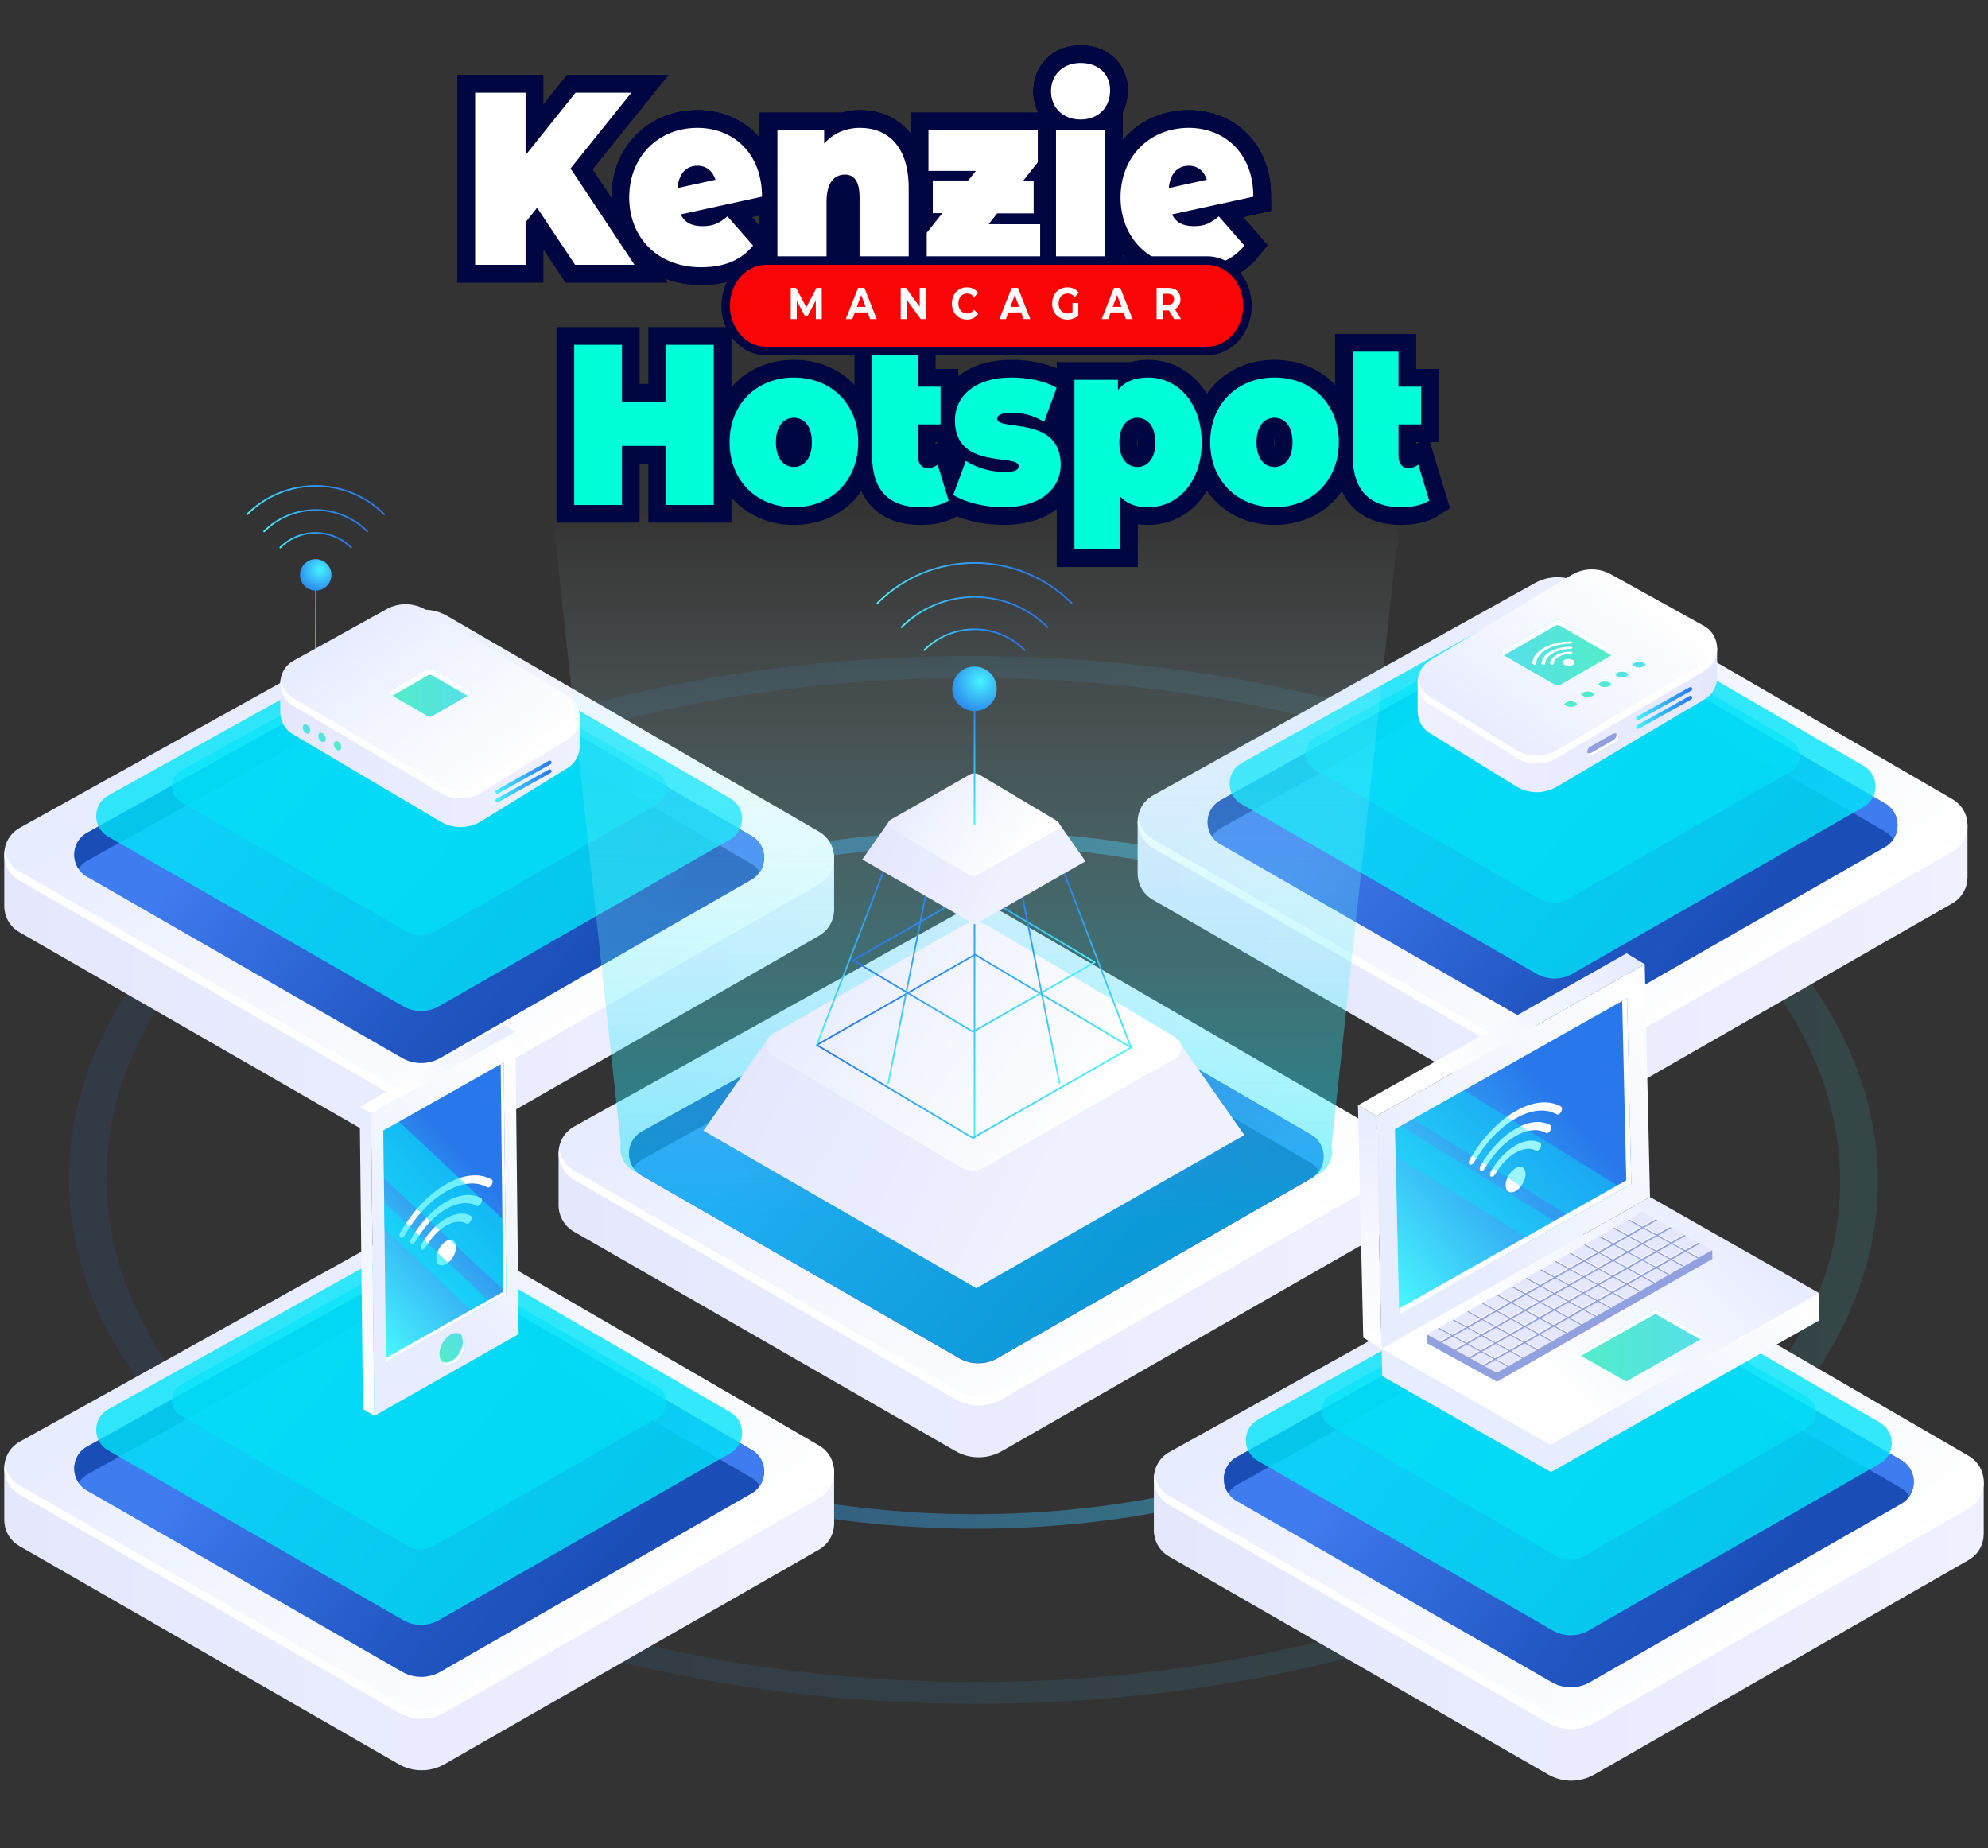 <?xml version="1.0" encoding="utf-8"?>
<!-- Generator: Adobe Illustrator 16.0.0, SVG Export Plug-In . SVG Version: 6.00 Build 0)  -->
<!DOCTYPE svg PUBLIC "-//W3C//DTD SVG 1.1//EN" "http://www.w3.org/Graphics/SVG/1.1/DTD/svg11.dtd">
<svg version="1.1" id="Layer_1" xmlns="http://www.w3.org/2000/svg" xmlns:xlink="http://www.w3.org/1999/xlink" x="0px" y="0px"
	 width="937.453px" height="871.457px" viewBox="0 0 937.453 871.457" enable-background="new 0 0 937.453 871.457"
	 xml:space="preserve">
<rect x="0" y="0" width="937.453" height="871.457" fill="#333333" stroke="none"/>
<g id="Layer_2">
	<g>
		<g>
			<g>
				<g enable-background="new    ">
					<g>
						
							<linearGradient id="SVGID_1_" gradientUnits="userSpaceOnUse" x1="407.675" y1="316.046" x2="510.35" y2="316.046" gradientTransform="matrix(1 0 0 -1 0 872.457)">
							<stop  offset="0" style="stop-color:#47F4FF"/>
							<stop  offset="0.167" style="stop-color:#41DDFB"/>
							<stop  offset="0.736" style="stop-color:#2F94F0"/>
							<stop  offset="1" style="stop-color:#2877EB"/>
						</linearGradient>
						<path fill="url(#SVGID_1_)" d="M424.325,576.568c-19.258-11.119-19.36-29.205-0.227-40.323
							c19.119-11.106,50.356-11.117,69.612,0c19.258,11.118,19.347,29.215,0.229,40.323
							C474.806,587.689,443.584,587.689,424.325,576.568 M495.213,535.375c-20.089-11.6-52.668-11.6-72.626,0
							c-19.971,11.606-19.867,30.475,0.223,42.073c20.09,11.6,52.669,11.6,72.642-0.006
							C515.408,565.844,515.302,546.97,495.213,535.375"/>
					</g>
				</g>
			</g>
			<g opacity="0.6">
				<g enable-background="new    ">
					<g>
						
							<linearGradient id="SVGID_2_" gradientUnits="userSpaceOnUse" x1="-42.2" y1="490.111" x2="60.474" y2="490.111" gradientTransform="matrix(-3.149 0 0 3.149 487.784 -986.997)">
							<stop  offset="0" style="stop-color:#47F4FF"/>
							<stop  offset="0.167" style="stop-color:#41DDFB"/>
							<stop  offset="0.736" style="stop-color:#2F94F0"/>
							<stop  offset="1" style="stop-color:#2877EB"/>
						</linearGradient>
						<path fill="url(#SVGID_2_)" d="M568.246,492.931c60.644,35.015,60.964,91.969,0.714,126.98
							c-60.207,34.987-158.574,35.011-219.217,0c-60.645-35.013-60.923-91.99-0.716-126.979
							C409.276,457.919,507.602,457.917,568.246,492.931 M345.012,622.658c63.263,36.522,165.86,36.522,228.709,0
							c62.894-36.547,62.559-95.974-0.703-132.5c-63.26-36.522-165.857-36.522-228.751,0.025
							C281.417,526.708,281.752,586.137,345.012,622.658"/>
					</g>
				</g>
			</g>
			<g opacity="0.4">
				<g enable-background="new    ">
					<g>
						
							<linearGradient id="SVGID_3_" gradientUnits="userSpaceOnUse" x1="-81.026" y1="490.111" x2="99.3" y2="490.111" gradientTransform="matrix(-3.149 0 0 3.149 487.784 -986.997)">
							<stop  offset="0" style="stop-color:#47F4FF"/>
							<stop  offset="0.167" style="stop-color:#41DDFB"/>
							<stop  offset="0.736" style="stop-color:#2F94F0"/>
							<stop  offset="1" style="stop-color:#2877EB"/>
						</linearGradient>
						<path fill="url(#SVGID_3_)" d="M650.86,444.923c106.509,61.493,107.071,161.515,1.254,223.013
							c-105.742,61.451-278.504,61.495-385.013,0c-106.51-61.492-106.999-161.562-1.254-223.013
							C371.663,383.429,544.35,383.428,650.86,444.923 M258.793,672.762c111.105,64.152,291.298,64.152,401.682,0
							c110.456-64.19,109.872-168.564-1.234-232.711c-111.105-64.147-291.298-64.146-401.756,0.046
							C147.101,504.241,147.688,608.62,258.793,672.762"/>
					</g>
				</g>
			</g>
			<g opacity="0.1">
				<g enable-background="new    ">
					<g>
						
							<linearGradient id="SVGID_4_" gradientUnits="userSpaceOnUse" x1="-126.306" y1="490.111" x2="144.579" y2="490.111" gradientTransform="matrix(-3.149 0 0 3.149 487.784 -986.997)">
							<stop  offset="0" style="stop-color:#47F4FF"/>
							<stop  offset="0.167" style="stop-color:#41DDFB"/>
							<stop  offset="0.736" style="stop-color:#2F94F0"/>
							<stop  offset="1" style="stop-color:#2877EB"/>
						</linearGradient>
						<path fill="url(#SVGID_4_)" d="M747.204,388.933c159.996,92.375,160.844,242.637,1.885,335.004
							c-158.847,92.315-418.367,92.382-578.364,0.009c-160-92.373-160.732-242.697-1.887-335.01
							C327.797,296.558,587.205,296.558,747.204,388.933 M158.246,731.198c166.901,96.357,437.586,96.357,603.404-0.007
							c165.93-96.426,165.043-253.216-1.855-349.575c-166.9-96.36-437.587-96.358-603.516,0.067
							C-9.539,478.047-8.655,634.838,158.246,731.198"/>
					</g>
				</g>
			</g>
		</g>
		<g>
			<g>
				
					<linearGradient id="SVGID_5_" gradientUnits="userSpaceOnUse" x1="2.008" y1="443.856" x2="393.333" y2="443.856" gradientTransform="matrix(1 0 0 -1 0 872.457)">
					<stop  offset="0" style="stop-color:#E5E7FD"/>
					<stop  offset="0.831" style="stop-color:#EDEFFF"/>
					<stop  offset="1" style="stop-color:#EFF1FF"/>
				</linearGradient>
				<path fill="url(#SVGID_5_)" d="M393.333,404.557h-27.764l-154.682-89.745c-6.754-3.915-15.088-3.923-21.85-0.018L29.88,402.847
					H2.008v24.355H2.01c-0.003,4.815,2.375,9.635,7.137,12.395L187.875,542.39c6.754,3.915,15.086,3.926,21.848,0.019
					l176.45-101.103c4.771-2.755,7.156-7.573,7.16-12.394l0,0V404.557L393.333,404.557z"/>
				
					<linearGradient id="SVGID_6_" gradientUnits="userSpaceOnUse" x1="131.622" y1="554.796" x2="266.216" y2="379.462" gradientTransform="matrix(1 0 0 -1 0 872.457)">
					<stop  offset="0" style="stop-color:#E8ECFF"/>
					<stop  offset="0.398" style="stop-color:#F2F5FF"/>
					<stop  offset="1" style="stop-color:#FEFEFE"/>
				</linearGradient>
				<path fill="url(#SVGID_6_)" d="M187.875,518.03L9.147,415.243c-9.528-5.521-9.515-19.283,0.02-24.789l179.87-100.014
					c6.762-3.905,15.095-3.899,21.85,0.018l175.308,101.705c9.526,5.521,9.514,19.283-0.022,24.79L209.723,518.05
					C202.961,521.958,194.63,521.951,187.875,518.03z"/>
				
					<linearGradient id="SVGID_7_" gradientUnits="userSpaceOnUse" x1="274.667" y1="400.604" x2="136.828" y2="522.443" gradientTransform="matrix(1 0 0 -1 0 872.457)">
					<stop  offset="0" style="stop-color:#1A4DB6"/>
					<stop  offset="0.28" style="stop-color:#2156C2"/>
					<stop  offset="0.781" style="stop-color:#356FE0"/>
					<stop  offset="1" style="stop-color:#3F7CF0"/>
				</linearGradient>
				<path fill="url(#SVGID_7_)" d="M189.526,498.859L40.915,413.39c-7.923-4.591-7.914-16.032,0.017-20.612l149.56-83.163
					c5.622-3.246,12.551-3.241,18.167,0.016l145.769,84.567c7.922,4.591,7.912,16.033-0.018,20.611l-146.717,84.065
					C202.07,502.124,195.141,502.116,189.526,498.859z"/>
				
					<linearGradient id="SVGID_8_" gradientUnits="userSpaceOnUse" x1="274.69" y1="400.891" x2="136.958" y2="522.637" gradientTransform="matrix(1 0 0 -1 0 872.457)">
					<stop  offset="0" style="stop-color:#3F7CF0"/>
					<stop  offset="0.219" style="stop-color:#356FE0"/>
					<stop  offset="0.72" style="stop-color:#2156C2"/>
					<stop  offset="1" style="stop-color:#1A4DB6"/>
				</linearGradient>
				<path fill="url(#SVGID_8_)" d="M40.932,405.987l149.56-83.162c5.622-3.246,12.551-3.241,18.167,0.016l145.769,84.565
					c1.657,0.962,2.884,2.264,3.848,3.7c3.64-5.418,2.411-13.279-3.848-16.907l-145.769-84.567
					c-5.617-3.256-12.545-3.262-18.167-0.016l-149.56,83.163c-6.271,3.621-7.508,11.491-3.866,16.915
					C38.032,408.255,39.266,406.948,40.932,405.987z"/>
				<path fill="#FFFFFF" d="M386.173,412.69l-176.45,101.097c-6.762,3.908-15.093,3.9-21.848-0.013L9.147,410.983
					c-4.05-2.349-6.27-6.196-6.872-10.257c-0.813,5.479,1.406,11.348,6.872,14.517L187.875,518.03
					c6.754,3.921,15.086,3.928,21.848,0.021l176.45-101.098c5.484-3.167,7.71-9.048,6.895-14.534
					C392.463,406.485,390.237,410.344,386.173,412.69z"/>
			</g>
			<path opacity="0.8" fill="#00E3F8" enable-background="new    " d="M190.045,474.482L50.926,394.471
				c-7.416-4.298-7.406-15.009,0.016-19.296l140.01-77.85c5.263-3.039,11.748-3.034,17.005,0.014l136.461,79.166
				c7.415,4.299,7.405,15.009-0.019,19.297l-137.346,78.694C201.789,477.537,195.304,477.532,190.045,474.482z"/>
			<path opacity="0.6" fill="#00E3F8" enable-background="new    " d="M191.832,439.423l-106.518-61.26
				c-5.677-3.292-5.67-11.494,0.013-14.775l107.198-59.605c4.03-2.327,8.996-2.324,13.021,0.01l104.48,60.612
				c5.679,3.293,5.672,11.494-0.013,14.776l-105.16,60.252C200.825,441.76,195.858,441.755,191.832,439.423z"/>
			<g opacity="0.5">
			</g>
			<g>
				<g>
					
						<linearGradient id="SVGID_9_" gradientUnits="userSpaceOnUse" x1="164.877" y1="556.737" x2="132.878" y2="579.755" gradientTransform="matrix(1 0 0 -1 0 872.457)">
						<stop  offset="0" style="stop-color:#47F4FF"/>
						<stop  offset="0.167" style="stop-color:#41DDFB"/>
						<stop  offset="0.736" style="stop-color:#2F94F0"/>
						<stop  offset="1" style="stop-color:#2877EB"/>
					</linearGradient>
					
						<line fill="none" stroke="url(#SVGID_9_)" stroke-width="0.75" stroke-linecap="round" stroke-linejoin="round" stroke-miterlimit="10" x1="148.878" y1="271.1" x2="148.878" y2="337.321"/>
					
						<radialGradient id="SVGID_10_" cx="150.821" cy="603.832" r="12.76" gradientTransform="matrix(1 0 0 -1 0 872.457)" gradientUnits="userSpaceOnUse">
						<stop  offset="0" style="stop-color:#47F4FF"/>
						<stop  offset="0.167" style="stop-color:#41DDFB"/>
						<stop  offset="0.736" style="stop-color:#2F94F0"/>
						<stop  offset="1" style="stop-color:#2877EB"/>
					</radialGradient>
					<circle fill="url(#SVGID_10_)" cx="148.877" cy="271.1" r="7.411"/>
					<g>
						
							<linearGradient id="SVGID_11_" gradientUnits="userSpaceOnUse" x1="266.563" y1="530.863" x2="290.957" y2="530.863" gradientTransform="matrix(0.707 -0.707 -0.707 -0.707 327.14 830.685)">
							<stop  offset="0" style="stop-color:#47F4FF"/>
							<stop  offset="0.167" style="stop-color:#41DDFB"/>
							<stop  offset="0.736" style="stop-color:#2F94F0"/>
							<stop  offset="1" style="stop-color:#2877EB"/>
						</linearGradient>
						
							<path fill="none" stroke="url(#SVGID_11_)" stroke-width="0.75" stroke-linecap="round" stroke-linejoin="round" stroke-miterlimit="10" d="
							M132.158,258.2c9.233-9.233,24.203-9.233,33.438,0"/>
						
							<linearGradient id="SVGID_12_" gradientUnits="userSpaceOnUse" x1="266.564" y1="536.25" x2="301.728" y2="536.25" gradientTransform="matrix(0.707 -0.707 -0.707 -0.707 327.14 830.685)">
							<stop  offset="0" style="stop-color:#47F4FF"/>
							<stop  offset="0.167" style="stop-color:#41DDFB"/>
							<stop  offset="0.736" style="stop-color:#2F94F0"/>
							<stop  offset="1" style="stop-color:#2877EB"/>
						</linearGradient>
						
							<path fill="none" stroke="url(#SVGID_12_)" stroke-width="0.75" stroke-linecap="round" stroke-linejoin="round" stroke-miterlimit="10" d="
							M124.543,250.584c13.44-13.44,35.229-13.44,48.669,0"/>
						
							<linearGradient id="SVGID_13_" gradientUnits="userSpaceOnUse" x1="266.564" y1="541.924" x2="313.077" y2="541.924" gradientTransform="matrix(0.707 -0.707 -0.707 -0.707 327.14 830.685)">
							<stop  offset="0" style="stop-color:#47F4FF"/>
							<stop  offset="0.167" style="stop-color:#41DDFB"/>
							<stop  offset="0.736" style="stop-color:#2F94F0"/>
							<stop  offset="1" style="stop-color:#2877EB"/>
						</linearGradient>
						
							<path fill="none" stroke="url(#SVGID_13_)" stroke-width="0.75" stroke-linecap="round" stroke-linejoin="round" stroke-miterlimit="10" d="
							M116.518,242.559c17.873-17.872,46.848-17.872,64.719,0"/>
					</g>
				</g>
				<g>
					<g>
						
							<linearGradient id="SVGID_14_" gradientUnits="userSpaceOnUse" x1="132.159" y1="524.601" x2="273.382" y2="524.601" gradientTransform="matrix(1 0 0 -1 0 872.457)">
							<stop  offset="0" style="stop-color:#E5E7FD"/>
							<stop  offset="0.831" style="stop-color:#EDEFFF"/>
							<stop  offset="1" style="stop-color:#EFF1FF"/>
						</linearGradient>
						<path fill="url(#SVGID_14_)" d="M273.382,338.282H249.73l-49.146-30.085c-5.754-3.336-12.854-3.343-18.614-0.016
							l-26.066,14.035h-23.745v13.541l0,0c-0.002,4.104,2.023,8.21,6.081,10.562l69.63,41.197
							c5.755,3.336,12.854,3.343,18.613,0.017l40.799-25.15c4.065-2.346,6.097-6.453,6.1-10.558l0,0V338.282L273.382,338.282z"/>
						
							<linearGradient id="SVGID_15_" gradientUnits="userSpaceOnUse" x1="174.259" y1="579.35" x2="232.358" y2="503.664" gradientTransform="matrix(1 0 0 -1 0 872.457)">
							<stop  offset="0" style="stop-color:#E8ECFF"/>
							<stop  offset="0.398" style="stop-color:#F2F5FF"/>
							<stop  offset="1" style="stop-color:#FEFEFE"/>
						</linearGradient>
						<path fill="url(#SVGID_15_)" d="M207.87,373.974l-69.63-41.197c-8.115-4.705-8.107-16.427,0.018-21.12l43.712-24.224
							c5.761-3.327,12.86-3.32,18.614,0.016l66.716,40.272c8.117,4.704,8.106,16.428-0.018,21.119l-40.8,25.15
							C220.723,377.316,213.625,377.312,207.87,373.974z"/>
						<path fill="#FFFFFF" d="M267.282,345.21l-40.799,25.149c-5.76,3.328-12.858,3.321-18.613-0.015l-69.63-41.198
							c-3.45-2-5.34-5.279-5.855-8.738c-0.69,4.667,1.199,9.669,5.855,12.368l69.63,41.197c5.755,3.337,12.854,3.342,18.613,0.017
							l40.799-25.15c4.671-2.697,6.568-7.708,5.874-12.382C272.642,339.923,270.746,343.211,267.282,345.21z"/>
					</g>
					
						<linearGradient id="SVGID_16_" gradientUnits="userSpaceOnUse" x1="183.311" y1="545.889" x2="222.231" y2="545.889" gradientTransform="matrix(1 0 0 -1 0 872.457)">
						<stop  offset="0" style="stop-color:#54EDC8"/>
						<stop  offset="1" style="stop-color:#55DFEA"/>
					</linearGradient>
					<path fill="url(#SVGID_16_)" d="M183.763,325.785l18.09-10.438c0.569-0.326,1.268-0.326,1.834,0l18.092,10.438
						c0.603,0.349,0.603,1.217,0,1.565l-18.092,10.438c-0.567,0.327-1.266,0.327-1.834,0l-18.09-10.438
						C183.16,327.002,183.16,326.134,183.763,325.785z"/>
					<path fill="#FFFFFF" d="M185.066,328.102l16.787-9.687c0.569-0.327,1.268-0.327,1.834,0l16.79,9.687l1.302-0.752
						c0.603-0.348,0.603-1.216,0-1.565l-18.092-10.438c-0.567-0.328-1.266-0.328-1.834,0l-18.09,10.438
						c-0.603,0.349-0.603,1.217,0,1.565L185.066,328.102z"/>
					<g>
						<g>
							
								<linearGradient id="SVGID_17_" gradientUnits="userSpaceOnUse" x1="233.626" y1="505.99" x2="260.125" y2="505.99" gradientTransform="matrix(1 0 0 -1 0 872.457)">
								<stop  offset="0" style="stop-color:#47F4FF"/>
								<stop  offset="0.167" style="stop-color:#41DDFB"/>
								<stop  offset="0.736" style="stop-color:#2F94F0"/>
								<stop  offset="1" style="stop-color:#2877EB"/>
							</linearGradient>
							<path fill="url(#SVGID_17_)" d="M234.528,374.263c-0.315,0-0.622-0.165-0.787-0.46c-0.244-0.435-0.088-0.984,0.346-1.228
								l24.695-13.792c0.432-0.238,0.983-0.09,1.229,0.346c0.242,0.435,0.087,0.984-0.348,1.227l-24.696,13.792
								C234.828,374.226,234.676,374.263,234.528,374.263z"/>
						</g>
						<g>
							
								<linearGradient id="SVGID_18_" gradientUnits="userSpaceOnUse" x1="233.626" y1="501.885" x2="260.125" y2="501.885" gradientTransform="matrix(1 0 0 -1 0 872.457)">
								<stop  offset="0" style="stop-color:#47F4FF"/>
								<stop  offset="0.167" style="stop-color:#41DDFB"/>
								<stop  offset="0.736" style="stop-color:#2F94F0"/>
								<stop  offset="1" style="stop-color:#2877EB"/>
							</linearGradient>
							<path fill="url(#SVGID_18_)" d="M234.528,378.37c-0.315,0-0.622-0.165-0.787-0.462c-0.244-0.434-0.088-0.981,0.346-1.225
								l24.695-13.796c0.432-0.239,0.983-0.087,1.229,0.348c0.242,0.435,0.087,0.982-0.348,1.226l-24.696,13.795
								C234.828,378.333,234.676,378.37,234.528,378.37z"/>
						</g>
					</g>
					
						<linearGradient id="SVGID_19_" gradientUnits="userSpaceOnUse" x1="161.018" y1="519.301" x2="142.627" y2="530.185" gradientTransform="matrix(1 0 0 -1 0 872.457)">
						<stop  offset="0" style="stop-color:#54EDC8"/>
						<stop  offset="1" style="stop-color:#55DFEA"/>
					</linearGradient>
					<path fill="url(#SVGID_19_)" d="M146.158,343.579c0.408,1.211,0.013,2.297-0.879,2.423c-0.891,0.125-1.944-0.758-2.351-1.972
						c-0.407-1.214-0.013-2.3,0.878-2.426C144.699,341.481,145.751,342.364,146.158,343.579z M151.137,345.546
						c-0.891,0.125-1.287,1.21-0.879,2.423c0.407,1.215,1.459,2.098,2.351,1.973c0.893-0.125,1.285-1.21,0.879-2.425
						C153.081,346.304,152.028,345.421,151.137,345.546z M158.466,349.485c-0.892,0.125-1.286,1.211-0.88,2.425
						c0.407,1.214,1.461,2.097,2.353,1.972c0.891-0.125,1.285-1.211,0.878-2.424C160.411,350.244,159.358,349.361,158.466,349.485z"
						/>
				</g>
			</g>
		</g>
		<g>
			<g>
				
					<linearGradient id="SVGID_20_" gradientUnits="userSpaceOnUse" x1="536.46" y1="459.174" x2="927.784" y2="459.174" gradientTransform="matrix(1 0 0 -1 0 872.457)">
					<stop  offset="0" style="stop-color:#E5E7FD"/>
					<stop  offset="0.831" style="stop-color:#EDEFFF"/>
					<stop  offset="1" style="stop-color:#EFF1FF"/>
				</linearGradient>
				<path fill="url(#SVGID_20_)" d="M927.783,389.24h-27.761l-154.687-89.746c-6.755-3.916-15.087-3.922-21.849-0.019L564.33,387.53
					h-27.87v24.354l0,0c-0.003,4.817,2.377,9.635,7.139,12.396l178.729,102.791c6.755,3.918,15.089,3.921,21.849,0.018
					l176.448-101.101c4.771-2.756,7.157-7.573,7.16-12.395l0,0L927.783,389.24L927.783,389.24z"/>
				
					<linearGradient id="SVGID_21_" gradientUnits="userSpaceOnUse" x1="666.072" y1="570.115" x2="800.667" y2="394.78" gradientTransform="matrix(1 0 0 -1 0 872.457)">
					<stop  offset="0" style="stop-color:#E8ECFF"/>
					<stop  offset="0.398" style="stop-color:#F2F5FF"/>
					<stop  offset="1" style="stop-color:#FEFEFE"/>
				</linearGradient>
				<path fill="url(#SVGID_21_)" d="M722.326,502.713L543.598,399.925c-9.525-5.523-9.515-19.282,0.021-24.791l179.869-100.013
					c6.762-3.906,15.094-3.898,21.849,0.018l175.308,101.704c9.527,5.522,9.517,19.283-0.021,24.79L744.175,502.731
					C737.415,506.638,729.081,506.631,722.326,502.713z"/>
				
					<linearGradient id="SVGID_22_" gradientUnits="userSpaceOnUse" x1="809.118" y1="415.923" x2="671.28" y2="537.762" gradientTransform="matrix(1 0 0 -1 0 872.457)">
					<stop  offset="0" style="stop-color:#1A4DB6"/>
					<stop  offset="0.28" style="stop-color:#2156C2"/>
					<stop  offset="0.781" style="stop-color:#356FE0"/>
					<stop  offset="1" style="stop-color:#3F7CF0"/>
				</linearGradient>
				<path fill="url(#SVGID_22_)" d="M723.979,483.543l-148.612-85.471c-7.923-4.592-7.912-16.033,0.018-20.613l149.562-83.161
					c5.622-3.248,12.549-3.241,18.168,0.015l145.768,84.566c7.922,4.592,7.91,16.034-0.019,20.612L742.145,483.56
					C736.521,486.802,729.594,486.798,723.979,483.543z"/>
				
					<linearGradient id="SVGID_23_" gradientUnits="userSpaceOnUse" x1="809.143" y1="416.21" x2="671.41" y2="537.955" gradientTransform="matrix(1 0 0 -1 0 872.457)">
					<stop  offset="0" style="stop-color:#3F7CF0"/>
					<stop  offset="0.219" style="stop-color:#356FE0"/>
					<stop  offset="0.72" style="stop-color:#2156C2"/>
					<stop  offset="1" style="stop-color:#1A4DB6"/>
				</linearGradient>
				<path fill="url(#SVGID_23_)" d="M575.383,390.669l149.562-83.161c5.622-3.249,12.549-3.241,18.168,0.015L888.88,392.09
					c1.656,0.959,2.887,2.263,3.85,3.696c3.635-5.416,2.412-13.278-3.85-16.906l-145.768-84.566
					c-5.619-3.255-12.546-3.263-18.168-0.015L575.383,377.46c-6.271,3.621-7.508,11.491-3.865,16.916
					C572.483,392.936,573.719,391.631,575.383,390.669z"/>
				<path fill="#FFFFFF" d="M920.623,397.372l-176.448,101.1c-6.76,3.907-15.094,3.9-21.849-0.018l-178.728-102.79
					c-4.052-2.348-6.269-6.197-6.872-10.256c-0.813,5.479,1.404,11.348,6.872,14.517l178.729,102.788
					c6.755,3.918,15.089,3.925,21.849,0.019l176.448-101.099c5.482-3.166,7.709-9.046,6.896-14.534
					C926.915,391.167,924.689,395.025,920.623,397.372z"/>
			</g>
			<path opacity="0.8" fill="#00E3F8" enable-background="new    " d="M724.497,459.166l-139.12-80.012
				c-7.416-4.298-7.407-15.01,0.016-19.296l140.011-77.851c5.261-3.039,11.749-3.033,17.006,0.015l136.456,79.166
				c7.418,4.3,7.409,15.011-0.016,19.296l-137.345,78.697C736.241,462.216,729.754,462.212,724.497,459.166z"/>
			<path opacity="0.6" fill="#00E3F8" enable-background="new    " d="M726.283,424.104l-106.518-61.26
				c-5.678-3.292-5.673-11.493,0.013-14.775l107.197-59.605c4.029-2.328,8.995-2.323,13.022,0.009l104.479,60.614
				c5.676,3.291,5.669,11.492-0.016,14.774l-105.158,60.254C735.275,426.442,730.308,426.438,726.283,424.104z"/>
			<g>
				<g opacity="0.4">
				</g>
				<g>
					<g>
						<g>
							
								<linearGradient id="SVGID_24_" gradientUnits="userSpaceOnUse" x1="-600.039" y1="541.051" x2="-458.815" y2="541.051" gradientTransform="matrix(-1 0 0 -1 209.681 872.457)">
								<stop  offset="0" style="stop-color:#E5E7FD"/>
								<stop  offset="0.831" style="stop-color:#EDEFFF"/>
								<stop  offset="1" style="stop-color:#EFF1FF"/>
							</linearGradient>
							<path fill="url(#SVGID_24_)" d="M668.497,321.831h23.653l49.144-30.084c5.756-3.336,12.854-3.341,18.615-0.016l26.065,14.036
								h23.745v13.539l0,0c0,4.104-2.023,8.211-6.079,10.563l-69.632,41.195c-5.754,3.337-12.854,3.343-18.614,0.017l-40.798-25.149
								c-4.063-2.348-6.098-6.452-6.101-10.561l0,0L668.497,321.831L668.497,321.831z"/>
							
								<linearGradient id="SVGID_25_" gradientUnits="userSpaceOnUse" x1="-557.939" y1="595.8" x2="-499.84" y2="520.115" gradientTransform="matrix(-1 0 0 -1 209.681 872.457)">
								<stop  offset="0" style="stop-color:#FEFEFE"/>
								<stop  offset="0.602" style="stop-color:#F2F5FF"/>
								<stop  offset="1" style="stop-color:#E8ECFF"/>
							</linearGradient>
							<path fill="url(#SVGID_25_)" d="M734.01,357.524l69.632-41.198c8.112-4.705,8.106-16.428-0.021-21.12l-43.712-24.224
								c-5.761-3.326-12.859-3.321-18.615,0.016l-66.715,40.271c-8.117,4.707-8.106,16.429,0.019,21.121l40.799,25.149
								C721.156,360.866,728.256,360.861,734.01,357.524z"/>
							<path fill="#FFFFFF" d="M674.598,328.76l40.799,25.149c5.761,3.327,12.859,3.32,18.613-0.016l69.632-41.198
								c3.45-2,5.339-5.278,5.854-8.735c0.689,4.666-1.2,9.666-5.854,12.366l-69.632,41.198c-5.754,3.336-12.854,3.341-18.613,0.015
								l-40.799-25.149c-4.67-2.697-6.567-7.706-5.873-12.382C669.237,323.473,671.134,326.761,674.598,328.76z"/>
						</g>
						<g>
							<g>
								
									<linearGradient id="SVGID_26_" gradientUnits="userSpaceOnUse" x1="-551.227" y1="564.724" x2="-498.466" y2="564.724" gradientTransform="matrix(-1 0 0 -1 209.681 872.457)">
									<stop  offset="0" style="stop-color:#54EDC8"/>
									<stop  offset="1" style="stop-color:#55DFEA"/>
								</linearGradient>
								<path fill="url(#SVGID_26_)" d="M760.295,306.673l-24.525-14.15c-0.771-0.445-1.717-0.445-2.486,0l-24.523,14.15
									c-0.817,0.471-0.817,1.65,0,2.121l24.523,14.15c0.771,0.444,1.717,0.444,2.486,0l24.525-14.15
									C761.112,308.324,761.112,307.145,760.295,306.673z"/>
							</g>
							<g>
								<g enable-background="new    ">
									<g>
										<path fill="#FFFFFF" d="M733.838,308.975c1.781-1.03,4.234-1.674,6.929-1.687l0.891,0.515l-0.896,0.517
											c-2.202,0.01-4.211,0.541-5.668,1.381c-1.46,0.842-2.366,1.997-2.376,3.263l-0.267,0.36l-0.625,0.156l-0.886-0.516
											C730.945,311.414,732.057,310.002,733.838,308.975"/>
										<path fill="#FFFFFF" d="M730.969,307.312c2.515-1.451,5.98-2.346,9.813-2.346l0.887,0.514l-0.893,0.517
											c-3.319-0.014-6.342,0.766-8.535,2.035c-2.196,1.267-3.564,3.021-3.574,4.956l-0.27,0.361l-0.626,0.155l-0.887-0.516
											C726.896,310.77,728.455,308.763,730.969,307.312"/>
										<path fill="#FFFFFF" d="M727.951,305.533c3.438-1.987,7.989-3.07,12.846-3.044l0.886,0.514l-0.896,0.518
											c-4.362,0-8.466,0.979-11.549,2.758c-3.13,1.807-4.834,4.181-4.849,6.708l-0.27,0.361l-0.624,0.155l-0.889-0.516
											C722.58,310.176,724.511,307.52,727.951,305.533"/>
										<path fill="#FFFFFF" d="M737.762,311.234c1.072-0.619,2.854-0.619,3.962,0.026c1.067,0.619,1.063,1.651-0.012,2.27
											c-1.117,0.645-2.897,0.645-3.962,0.025C736.639,312.911,736.645,311.878,737.762,311.234"/>
									</g>
								</g>
							</g>
							<path fill="#FFFFFF" d="M759.862,309.044l-24.094-13.901c-0.771-0.443-1.717-0.443-2.486,0l-24.091,13.901l-0.434-0.25
								c-0.817-0.47-0.817-1.649,0-2.121l24.523-14.15c0.771-0.445,1.717-0.445,2.486,0l24.525,14.15
								c0.817,0.471,0.817,1.65,0,2.121L759.862,309.044z"/>
						</g>
						<g>
							<g>
								
									<linearGradient id="SVGID_27_" gradientUnits="userSpaceOnUse" x1="779.733" y1="540.646" x2="806.232" y2="540.646" gradientTransform="matrix(1 0 0 -1 -8.232 872.457)">
									<stop  offset="0" style="stop-color:#47F4FF"/>
									<stop  offset="0.167" style="stop-color:#41DDFB"/>
									<stop  offset="0.736" style="stop-color:#2F94F0"/>
									<stop  offset="1" style="stop-color:#2877EB"/>
								</linearGradient>
								<path fill="url(#SVGID_27_)" d="M772.401,339.606c-0.314,0-0.622-0.166-0.785-0.46c-0.243-0.434-0.089-0.984,0.347-1.228
									l24.696-13.792c0.43-0.236,0.98-0.089,1.225,0.348c0.246,0.435,0.089,0.983-0.347,1.226l-24.694,13.792
									C772.704,339.57,772.553,339.606,772.401,339.606z"/>
							</g>
							<g>
								
									<linearGradient id="SVGID_28_" gradientUnits="userSpaceOnUse" x1="779.733" y1="536.541" x2="806.232" y2="536.541" gradientTransform="matrix(1 0 0 -1 -8.232 872.457)">
									<stop  offset="0" style="stop-color:#47F4FF"/>
									<stop  offset="0.167" style="stop-color:#41DDFB"/>
									<stop  offset="0.736" style="stop-color:#2F94F0"/>
									<stop  offset="1" style="stop-color:#2877EB"/>
								</linearGradient>
								<path fill="url(#SVGID_28_)" d="M772.401,343.714c-0.314,0-0.622-0.165-0.785-0.46c-0.243-0.435-0.089-0.984,0.347-1.228
									l24.696-13.794c0.43-0.239,0.98-0.087,1.225,0.347c0.246,0.435,0.089,0.984-0.347,1.227L772.843,343.6
									C772.704,343.678,772.553,343.714,772.401,343.714z"/>
							</g>
						</g>
						<g>
							<g>
								<g enable-background="new    ">
									<g>
										
											<linearGradient id="SVGID_29_" gradientUnits="userSpaceOnUse" x1="-528.426" y1="538.933" x2="-565.288" y2="560.819" gradientTransform="matrix(-1 0 0 -1 209.681 872.457)">
											<stop  offset="0" style="stop-color:#54EDC8"/>
											<stop  offset="1" style="stop-color:#55DFEA"/>
										</linearGradient>
										<path fill="url(#SVGID_29_)" d="M770.605,311.583c1.241-0.718,3.283-0.74,4.517-0.023
											c1.239,0.718,1.229,1.922-0.012,2.641c-1.245,0.716-3.284,0.694-4.521-0.023
											C769.354,313.458,769.363,312.3,770.605,311.583"/>
										
											<linearGradient id="SVGID_30_" gradientUnits="userSpaceOnUse" x1="-528.377" y1="539.036" x2="-565.229" y2="560.917" gradientTransform="matrix(-1 0 0 -1 209.681 872.457)">
											<stop  offset="0" style="stop-color:#54EDC8"/>
											<stop  offset="1" style="stop-color:#55DFEA"/>
										</linearGradient>
										<path fill="url(#SVGID_30_)" d="M762.583,316.214c1.244-0.718,3.242-0.718,4.478,0c1.236,0.718,1.27,1.899,0.027,2.618
											c-1.283,0.741-3.322,0.717-4.559,0C761.293,318.113,761.3,316.955,762.583,316.214"/>
										
											<linearGradient id="SVGID_31_" gradientUnits="userSpaceOnUse" x1="-528.318" y1="539.131" x2="-565.173" y2="561.014" gradientTransform="matrix(-1 0 0 -1 209.681 872.457)">
											<stop  offset="0" style="stop-color:#54EDC8"/>
											<stop  offset="1" style="stop-color:#55DFEA"/>
										</linearGradient>
										<path fill="url(#SVGID_31_)" d="M754.521,320.871c1.243-0.718,3.282-0.742,4.52-0.023c1.232,0.718,1.227,1.921-0.018,2.64
											c-1.242,0.717-3.281,0.694-4.518-0.024C753.271,322.746,753.276,321.587,754.521,320.871"/>
										
											<linearGradient id="SVGID_32_" gradientUnits="userSpaceOnUse" x1="-528.261" y1="539.227" x2="-565.115" y2="561.11" gradientTransform="matrix(-1 0 0 -1 209.681 872.457)">
											<stop  offset="0" style="stop-color:#54EDC8"/>
											<stop  offset="1" style="stop-color:#55DFEA"/>
										</linearGradient>
										<path fill="url(#SVGID_32_)" d="M746.499,325.502c1.244-0.719,3.242-0.719,4.478,0c1.236,0.717,1.27,1.899,0.027,2.617
											c-1.245,0.717-3.326,0.717-4.559,0C745.209,327.401,745.254,326.219,746.499,325.502"/>
										
											<linearGradient id="SVGID_33_" gradientUnits="userSpaceOnUse" x1="-528.203" y1="539.325" x2="-565.057" y2="561.207" gradientTransform="matrix(-1 0 0 -1 209.681 872.457)">
											<stop  offset="0" style="stop-color:#54EDC8"/>
											<stop  offset="1" style="stop-color:#55DFEA"/>
										</linearGradient>
										<path fill="url(#SVGID_33_)" d="M738.438,330.156c1.241-0.717,3.28-0.74,4.518-0.022c1.235,0.717,1.229,1.922-0.015,2.64
											c-1.242,0.719-3.281,0.695-4.518-0.022C737.188,332.033,737.192,330.875,738.438,330.156"/>
									</g>
								</g>
							</g>
							<g>
								<path fill="#FFFFFF" d="M762.583,316.214c1.244-0.718,3.242-0.718,4.478,0c0.862,0.502,1.104,1.225,0.766,1.863
									c-0.146-0.292-0.37-0.572-0.766-0.799c-1.234-0.718-3.232-0.718-4.478,0c-0.409,0.235-0.641,0.518-0.792,0.811
									C761.447,317.456,761.685,316.734,762.583,316.214z"/>
								<path fill="#FFFFFF" d="M742.954,331.197c-1.236-0.718-3.275-0.695-4.518,0.023c-0.386,0.223-0.609,0.493-0.759,0.773
									c-0.335-0.629-0.105-1.338,0.759-1.837c1.241-0.717,3.28-0.74,4.518-0.022c0.848,0.492,1.065,1.207,0.747,1.842
									C743.556,331.69,743.336,331.417,742.954,331.197z"/>
								<path fill="#FFFFFF" d="M770.605,311.583c1.241-0.718,3.283-0.741,4.517-0.023c0.848,0.492,1.067,1.205,0.75,1.843
									c-0.146-0.285-0.367-0.559-0.75-0.78c-1.232-0.718-3.274-0.695-4.517,0.023c-0.387,0.223-0.61,0.493-0.76,0.774
									C769.515,312.791,769.74,312.083,770.605,311.583z"/>
								<path fill="#FFFFFF" d="M754.521,320.871c1.243-0.718,3.279-0.742,4.52-0.023c0.845,0.491,1.064,1.206,0.744,1.842
									c-0.146-0.287-0.365-0.558-0.744-0.78c-1.239-0.718-3.275-0.695-4.52,0.024c-0.387,0.222-0.61,0.491-0.76,0.773
									C753.431,322.078,753.656,321.37,754.521,320.871z"/>
								<path fill="#FFFFFF" d="M746.499,325.502c1.244-0.719,3.242-0.719,4.478,0c0.862,0.501,1.104,1.224,0.766,1.862
									c-0.148-0.292-0.373-0.571-0.766-0.798c-1.234-0.72-3.232-0.72-4.478,0c-0.403,0.231-0.632,0.518-0.78,0.817
									C745.375,326.739,745.621,326.008,746.499,325.502z"/>
							</g>
						</g>
						<g>
							<path fill="#91A0DE" d="M750.381,356.273c-0.788,0.042-1.479-0.333-1.76-1.061c-0.415-1.07,0.222-2.484,1.419-3.161
								l10.219-5.861c1.188-0.667,2.502-0.36,2.917,0.71c0.412,1.068-0.223,2.483-1.42,3.159l-10.219,5.861
								C751.154,356.136,750.758,356.252,750.381,356.273z"/>
						</g>
						<path fill="#FFFFFF" d="M749.367,355.257c0.377-0.02,0.771-0.135,1.152-0.351l10.223-5.86
							c1.165-0.659,1.777-2.011,1.432-3.069c0.444,0.158,0.818,0.451,1.002,0.923c0.412,1.068-0.223,2.483-1.42,3.159l-10.219,5.861
							c-0.383,0.216-0.779,0.332-1.156,0.353c-0.788,0.042-1.479-0.333-1.764-1.061c-0.016-0.04-0.003-0.086-0.019-0.126
							C748.843,355.174,749.086,355.272,749.367,355.257z"/>
					</g>
				</g>
			</g>
		</g>
		<g>
			<g>
				
					<linearGradient id="SVGID_34_" gradientUnits="userSpaceOnUse" x1="263.401" y1="302.757" x2="657.335" y2="302.757" gradientTransform="matrix(1 0 0 -1 0 872.457)">
					<stop  offset="0" style="stop-color:#E5E7FD"/>
					<stop  offset="0.831" style="stop-color:#EDEFFF"/>
					<stop  offset="1" style="stop-color:#EFF1FF"/>
				</linearGradient>
				<path fill="url(#SVGID_34_)" d="M657.335,545.495h-27.948l-155.715-90.342c-6.802-3.94-15.188-3.949-21.995-0.02
					l-160.219,88.641h-28.057v24.518l0,0c-0.003,4.853,2.392,9.697,7.185,12.479l179.922,103.475
					c6.798,3.94,15.188,3.952,21.994,0.022l177.626-101.774c4.802-2.777,7.204-7.627,7.207-12.479l0,0V545.495z"/>
				
					<linearGradient id="SVGID_35_" gradientUnits="userSpaceOnUse" x1="393.877" y1="414.435" x2="529.37" y2="237.93" gradientTransform="matrix(1 0 0 -1 0 872.457)">
					<stop  offset="0" style="stop-color:#E8ECFF"/>
					<stop  offset="0.398" style="stop-color:#F2F5FF"/>
					<stop  offset="1" style="stop-color:#FEFEFE"/>
				</linearGradient>
				<path fill="url(#SVGID_35_)" d="M450.508,659.729L270.585,556.257c-9.591-5.561-9.578-19.414,0.022-24.955l181.069-100.686
					c6.809-3.932,15.193-3.921,21.995,0.02l176.479,102.38c9.589,5.563,9.578,19.415-0.022,24.959L472.502,659.749
					C465.694,663.68,457.306,663.677,450.508,659.729z"/>
				
					<linearGradient id="SVGID_36_" gradientUnits="userSpaceOnUse" x1="537.877" y1="259.216" x2="399.119" y2="381.868" gradientTransform="matrix(1 0 0 -1 0 872.457)">
					<stop  offset="0" style="stop-color:#1A4DB6"/>
					<stop  offset="0.28" style="stop-color:#2156C2"/>
					<stop  offset="0.781" style="stop-color:#356FE0"/>
					<stop  offset="1" style="stop-color:#3F7CF0"/>
				</linearGradient>
				<path fill="url(#SVGID_36_)" d="M452.169,640.426l-149.604-86.041c-7.975-4.62-7.964-16.136,0.018-20.746l150.558-83.719
					c5.66-3.267,12.636-3.259,18.289,0.016l146.74,85.136c7.975,4.62,7.966,16.135-0.017,20.746l-147.696,84.626
					C464.798,643.712,457.822,643.709,452.169,640.426z"/>
				
					<linearGradient id="SVGID_37_" gradientUnits="userSpaceOnUse" x1="537.899" y1="259.507" x2="399.249" y2="382.064" gradientTransform="matrix(1 0 0 -1 0 872.457)">
					<stop  offset="0" style="stop-color:#3F7CF0"/>
					<stop  offset="0.219" style="stop-color:#356FE0"/>
					<stop  offset="0.72" style="stop-color:#2156C2"/>
					<stop  offset="1" style="stop-color:#1A4DB6"/>
				</linearGradient>
				<path fill="url(#SVGID_37_)" d="M302.583,546.939l150.558-83.72c5.66-3.268,12.636-3.264,18.289,0.016l146.74,85.13
					c1.669,0.969,2.905,2.28,3.874,3.723c3.664-5.447,2.428-13.369-3.874-17.017l-146.74-85.136
					c-5.653-3.273-12.629-3.281-18.289-0.016l-150.558,83.719c-6.312,3.646-7.556,11.569-3.891,17.027
					C299.665,549.218,300.907,547.903,302.583,546.939z"/>
				<path fill="#FFFFFF" d="M650.128,553.686L472.502,655.461c-6.808,3.929-15.196,3.918-21.994-0.021L270.585,551.964
					c-4.076-2.36-6.311-6.24-6.917-10.326c-0.819,5.519,1.415,11.427,6.917,14.619l179.922,103.472
					c6.798,3.948,15.188,3.951,21.994,0.021l177.626-101.772c5.519-3.188,7.762-9.105,6.94-14.634
					C656.461,547.439,654.219,551.323,650.128,553.686z"/>
			</g>
			
				<linearGradient id="SVGID_38_" gradientUnits="userSpaceOnUse" x1="460.369" y1="299.28" x2="460.369" y2="633.803" gradientTransform="matrix(1 0 0 -1 0 872.457)">
				<stop  offset="0" style="stop-color:#00E3F8"/>
				<stop  offset="1" style="stop-color:#FEFEFE;stop-opacity:0"/>
			</linearGradient>
			<path opacity="0.5" fill="url(#SVGID_38_)" enable-background="new    " d="M658.241,260.256c0.97-2.448,1.232-5.116,0.834-7.695
				l0.129-1.188h-0.354c-0.876-3.64-3.147-6.994-6.836-9.133L473.803,138.853c-6.867-3.983-15.337-3.99-22.21-0.02l-182.85,101.671
				c-4.278,2.47-6.663,6.572-7.169,10.869h-0.041l0.026,0.23c-0.209,2.041,0.017,4.11,0.657,6.072l30.504,281.464
				c-0.868,4.813,1.082,10.061,5.902,12.851l153.341,88.191c5.796,3.358,12.946,3.364,18.746,0.018l151.388-86.74
				c5.009-2.896,6.938-8.437,5.819-13.389L658.241,260.256z"/>
			<g>
				<g opacity="0.6">
				</g>
				<g>
					<g>
						
							<linearGradient id="SVGID_39_" gradientUnits="userSpaceOnUse" x1="365.857" y1="398.869" x2="500.084" y2="327.011" gradientTransform="matrix(1 0 0 -1 0 872.457)">
							<stop  offset="0" style="stop-color:#E5E7FD"/>
							<stop  offset="0.831" style="stop-color:#EDEFFF"/>
							<stop  offset="1" style="stop-color:#EFF1FF"/>
						</linearGradient>
						<polygon fill="url(#SVGID_39_)" points="460.375,607.471 331.698,533.195 362.685,489.093 556.834,492.544 586.805,535.257 
													"/>
						
							<linearGradient id="SVGID_40_" gradientUnits="userSpaceOnUse" x1="507.384" y1="344.454" x2="393.692" y2="426.232" gradientTransform="matrix(1 0 0 -1 0 872.457)">
							<stop  offset="0" style="stop-color:#FEFEFE"/>
							<stop  offset="0.602" style="stop-color:#F2F5FF"/>
							<stop  offset="1" style="stop-color:#E8ECFF"/>
						</linearGradient>
						<path fill="url(#SVGID_40_)" d="M452.724,550.315l-88.47-52.707c-3.798-2.256-3.747-7.779,0.092-9.974l89.809-51.296
							c3.61-2.062,8.054-2.021,11.627,0.106l88.468,52.707c3.8,2.264,3.748,7.778-0.091,9.974l-89.81,51.297
							C460.738,552.487,456.296,552.446,452.724,550.315z"/>
					</g>
					<g>
						
							<linearGradient id="SVGID_41_" gradientUnits="userSpaceOnUse" x1="496.728" y1="386.909" x2="422.35" y2="440.409" gradientTransform="matrix(1 0 0 -1 0 872.457)">
							<stop  offset="0" style="stop-color:#47F4FF"/>
							<stop  offset="0.167" style="stop-color:#41DDFB"/>
							<stop  offset="0.736" style="stop-color:#2F94F0"/>
							<stop  offset="1" style="stop-color:#2877EB"/>
						</linearGradient>
						
							<line fill="none" stroke="url(#SVGID_41_)" stroke-width="0.75" stroke-linecap="round" stroke-linejoin="round" stroke-miterlimit="10" x1="459.54" y1="380.987" x2="459.54" y2="536.608"/>
						
							<linearGradient id="SVGID_42_" gradientUnits="userSpaceOnUse" x1="508.666" y1="343.532" x2="409.837" y2="414.619" gradientTransform="matrix(1 0 0 -1 0 872.457)">
							<stop  offset="0" style="stop-color:#47F4FF"/>
							<stop  offset="0.167" style="stop-color:#41DDFB"/>
							<stop  offset="0.736" style="stop-color:#2F94F0"/>
							<stop  offset="1" style="stop-color:#2877EB"/>
						</linearGradient>
						
							<polygon fill="none" stroke="url(#SVGID_42_)" stroke-width="0.75" stroke-linecap="round" stroke-linejoin="round" stroke-miterlimit="10" points="
							458.718,536.608 385.162,492.786 459.787,450.16 533.342,493.979 						"/>
						
							<linearGradient id="SVGID_43_" gradientUnits="userSpaceOnUse" x1="497.35" y1="391.759" x2="421.159" y2="446.563" gradientTransform="matrix(1 0 0 -1 0 872.457)">
							<stop  offset="0" style="stop-color:#47F4FF"/>
							<stop  offset="0.167" style="stop-color:#41DDFB"/>
							<stop  offset="0.736" style="stop-color:#2F94F0"/>
							<stop  offset="1" style="stop-color:#2877EB"/>
						</linearGradient>
						
							<polygon fill="none" stroke="url(#SVGID_43_)" stroke-width="0.75" stroke-linecap="round" stroke-linejoin="round" stroke-miterlimit="10" points="
							458.842,486.559 402.241,452.835 459.664,420.038 516.266,453.757 						"/>
						
							<linearGradient id="SVGID_44_" gradientUnits="userSpaceOnUse" x1="519.769" y1="389.101" x2="460.059" y2="432.05" gradientTransform="matrix(1 0 0 -1 0 872.457)">
							<stop  offset="0" style="stop-color:#47F4FF"/>
							<stop  offset="0.167" style="stop-color:#41DDFB"/>
							<stop  offset="0.736" style="stop-color:#2F94F0"/>
							<stop  offset="1" style="stop-color:#2877EB"/>
						</linearGradient>
						
							<line fill="none" stroke="url(#SVGID_44_)" stroke-width="0.75" stroke-linecap="round" stroke-linejoin="round" stroke-miterlimit="10" x1="480.207" y1="413.04" x2="499.623" y2="510.724"/>
						
							<linearGradient id="SVGID_45_" gradientUnits="userSpaceOnUse" x1="-165.487" y1="389.099" x2="-225.199" y2="432.049" gradientTransform="matrix(-1 0 0 -1 233.248 872.457)">
							<stop  offset="0" style="stop-color:#47F4FF"/>
							<stop  offset="0.167" style="stop-color:#41DDFB"/>
							<stop  offset="0.736" style="stop-color:#2F94F0"/>
							<stop  offset="1" style="stop-color:#2877EB"/>
						</linearGradient>
						
							<line fill="none" stroke="url(#SVGID_45_)" stroke-width="0.75" stroke-linecap="round" stroke-linejoin="round" stroke-miterlimit="10" x1="438.298" y1="413.04" x2="418.881" y2="510.724"/>
						
							<linearGradient id="SVGID_46_" gradientUnits="userSpaceOnUse" x1="486.028" y1="448.914" x2="432.479" y2="487.432" gradientTransform="matrix(1 0 0 -1 0 872.457)">
							<stop  offset="0" style="stop-color:#47F4FF"/>
							<stop  offset="0.167" style="stop-color:#41DDFB"/>
							<stop  offset="0.736" style="stop-color:#2F94F0"/>
							<stop  offset="1" style="stop-color:#2877EB"/>
						</linearGradient>
						
							<polygon fill="none" stroke="url(#SVGID_46_)" stroke-width="0.75" stroke-linecap="round" stroke-linejoin="round" stroke-miterlimit="10" points="
							458.966,427.582 419.32,403.961 459.54,380.987 499.188,404.606 						"/>
						
							<linearGradient id="SVGID_47_" gradientUnits="userSpaceOnUse" x1="549.006" y1="399.614" x2="483.523" y2="446.716" gradientTransform="matrix(1 0 0 -1 0 872.457)">
							<stop  offset="0" style="stop-color:#47F4FF"/>
							<stop  offset="0.167" style="stop-color:#41DDFB"/>
							<stop  offset="0.736" style="stop-color:#2F94F0"/>
							<stop  offset="1" style="stop-color:#2877EB"/>
						</linearGradient>
						
							<line fill="none" stroke="url(#SVGID_47_)" stroke-width="0.75" stroke-linecap="round" stroke-linejoin="round" stroke-miterlimit="10" x1="499.188" y1="404.606" x2="533.342" y2="493.979"/>
						
							<linearGradient id="SVGID_48_" gradientUnits="userSpaceOnUse" x1="412.342" y1="416.817" x2="392.139" y2="431.349" gradientTransform="matrix(1 0 0 -1 0 872.457)">
							<stop  offset="0" style="stop-color:#47F4FF"/>
							<stop  offset="0.167" style="stop-color:#41DDFB"/>
							<stop  offset="0.736" style="stop-color:#2F94F0"/>
							<stop  offset="1" style="stop-color:#2877EB"/>
						</linearGradient>
						
							<line fill="none" stroke="url(#SVGID_48_)" stroke-width="0.75" stroke-linecap="round" stroke-linejoin="round" stroke-miterlimit="10" x1="419.32" y1="403.961" x2="385.162" y2="492.786"/>
						<g>
							
								<linearGradient id="SVGID_49_" gradientUnits="userSpaceOnUse" x1="420.707" y1="491.756" x2="476.104" y2="462.099" gradientTransform="matrix(1 0 0 -1 0 872.457)">
								<stop  offset="0" style="stop-color:#E5E7FD"/>
								<stop  offset="0.831" style="stop-color:#EDEFFF"/>
								<stop  offset="1" style="stop-color:#EFF1FF"/>
							</linearGradient>
							<polygon fill="url(#SVGID_49_)" points="459.715,435.957 406.608,405.302 419.396,387.101 499.525,388.524 511.896,406.151 
															"/>
							
								<linearGradient id="SVGID_50_" gradientUnits="userSpaceOnUse" x1="479.117" y1="469.298" x2="432.194" y2="503.05" gradientTransform="matrix(1 0 0 -1 0 872.457)">
								<stop  offset="0" style="stop-color:#FEFEFE"/>
								<stop  offset="0.602" style="stop-color:#F2F5FF"/>
								<stop  offset="1" style="stop-color:#E8ECFF"/>
							</linearGradient>
							<path fill="url(#SVGID_50_)" d="M456.557,412.368l-36.512-21.752c-1.568-0.935-1.547-3.212,0.038-4.116l37.065-21.172
								c1.488-0.851,3.323-0.835,4.798,0.042l36.513,21.755c1.568,0.933,1.548,3.21-0.037,4.116l-37.065,21.171
								C459.866,413.264,458.032,413.247,456.557,412.368z"/>
						</g>
						
							<linearGradient id="SVGID_51_" gradientUnits="userSpaceOnUse" x1="475.026" y1="504.474" x2="444.054" y2="526.752" gradientTransform="matrix(1 0 0 -1 0 872.457)">
							<stop  offset="0" style="stop-color:#47F4FF"/>
							<stop  offset="0.167" style="stop-color:#41DDFB"/>
							<stop  offset="0.736" style="stop-color:#2F94F0"/>
							<stop  offset="1" style="stop-color:#2877EB"/>
						</linearGradient>
						
							<line fill="none" stroke="url(#SVGID_51_)" stroke-width="0.75" stroke-linecap="round" stroke-linejoin="round" stroke-miterlimit="10" x1="459.54" y1="324.817" x2="459.54" y2="388.87"/>
						
							<radialGradient id="SVGID_52_" cx="462.292" cy="551.143" r="18.06" gradientTransform="matrix(1 0 0 -1 0 872.457)" gradientUnits="userSpaceOnUse">
							<stop  offset="0" style="stop-color:#47F4FF"/>
							<stop  offset="0.167" style="stop-color:#41DDFB"/>
							<stop  offset="0.736" style="stop-color:#2F94F0"/>
							<stop  offset="1" style="stop-color:#2877EB"/>
						</radialGradient>
						<circle fill="url(#SVGID_52_)" cx="459.54" cy="324.817" r="10.489"/>
					</g>
					<g>
						
							<linearGradient id="SVGID_53_" gradientUnits="userSpaceOnUse" x1="447.133" y1="276.994" x2="481.348" y2="276.994" gradientTransform="matrix(0.707 -0.707 -0.707 -0.707 327.14 830.685)">
							<stop  offset="0" style="stop-color:#47F4FF"/>
							<stop  offset="0.167" style="stop-color:#41DDFB"/>
							<stop  offset="0.736" style="stop-color:#2F94F0"/>
							<stop  offset="1" style="stop-color:#2877EB"/>
						</linearGradient>
						
							<path fill="none" stroke="url(#SVGID_53_)" stroke-width="0.75" stroke-linecap="round" stroke-linejoin="round" stroke-miterlimit="10" d="
							M435.879,306.559c13.067-13.069,34.256-13.069,47.325,0"/>
						
							<linearGradient id="SVGID_54_" gradientUnits="userSpaceOnUse" x1="447.133" y1="284.616" x2="496.591" y2="284.616" gradientTransform="matrix(0.707 -0.707 -0.707 -0.707 327.14 830.685)">
							<stop  offset="0" style="stop-color:#47F4FF"/>
							<stop  offset="0.167" style="stop-color:#41DDFB"/>
							<stop  offset="0.736" style="stop-color:#2F94F0"/>
							<stop  offset="1" style="stop-color:#2877EB"/>
						</linearGradient>
						
							<path fill="none" stroke="url(#SVGID_54_)" stroke-width="0.75" stroke-linecap="round" stroke-linejoin="round" stroke-miterlimit="10" d="
							M425.1,295.78c19.021-19.021,49.861-19.021,68.883,0"/>
						
							<linearGradient id="SVGID_55_" gradientUnits="userSpaceOnUse" x1="447.133" y1="292.649" x2="512.655" y2="292.649" gradientTransform="matrix(0.707 -0.707 -0.707 -0.707 327.14 830.685)">
							<stop  offset="0" style="stop-color:#47F4FF"/>
							<stop  offset="0.167" style="stop-color:#41DDFB"/>
							<stop  offset="0.736" style="stop-color:#2F94F0"/>
							<stop  offset="1" style="stop-color:#2877EB"/>
						</linearGradient>
						
							<path fill="none" stroke="url(#SVGID_55_)" stroke-width="0.75" stroke-linecap="round" stroke-linejoin="round" stroke-miterlimit="10" d="
							M413.74,284.42c25.295-25.294,66.307-25.294,91.601,0"/>
					</g>
				</g>
			</g>
		</g>
		<g>
			<g>
				
					<linearGradient id="SVGID_56_" gradientUnits="userSpaceOnUse" x1="544.119" y1="149.489" x2="935.445" y2="149.489" gradientTransform="matrix(1 0 0 -1 0 872.457)">
					<stop  offset="0" style="stop-color:#E5E7FD"/>
					<stop  offset="0.831" style="stop-color:#EDEFFF"/>
					<stop  offset="1" style="stop-color:#EFF1FF"/>
				</linearGradient>
				<path fill="url(#SVGID_56_)" d="M935.444,698.929h-27.768l-154.683-89.746c-6.755-3.921-15.085-3.924-21.85-0.021
					L571.99,697.214h-27.871v24.354l0,0c-0.002,4.818,2.376,9.638,7.139,12.396l178.728,102.794
					c6.755,3.913,15.089,3.918,21.849,0.018l176.451-101.102c4.769-2.756,7.157-7.575,7.16-12.394l0,0L935.444,698.929
					L935.444,698.929z"/>
				
					<linearGradient id="SVGID_57_" gradientUnits="userSpaceOnUse" x1="673.731" y1="260.432" x2="808.324" y2="85.098" gradientTransform="matrix(1 0 0 -1 0 872.457)">
					<stop  offset="0" style="stop-color:#E8ECFF"/>
					<stop  offset="0.398" style="stop-color:#F2F5FF"/>
					<stop  offset="1" style="stop-color:#FEFEFE"/>
				</linearGradient>
				<path fill="url(#SVGID_57_)" d="M729.984,812.401L551.258,709.61c-9.527-5.525-9.517-19.281,0.021-24.79l179.869-100.012
					c6.764-3.911,15.094-3.9,21.849,0.018l175.31,101.701c9.528,5.522,9.515,19.285-0.021,24.787L751.833,812.418
					C745.073,816.327,736.739,816.319,729.984,812.401z"/>
				
					<linearGradient id="SVGID_58_" gradientUnits="userSpaceOnUse" x1="816.778" y1="106.238" x2="678.939" y2="228.078" gradientTransform="matrix(1 0 0 -1 0 872.457)">
					<stop  offset="0" style="stop-color:#1A4DB6"/>
					<stop  offset="0.28" style="stop-color:#2156C2"/>
					<stop  offset="0.781" style="stop-color:#356FE0"/>
					<stop  offset="1" style="stop-color:#3F7CF0"/>
				</linearGradient>
				<path fill="url(#SVGID_58_)" d="M731.636,793.229l-148.611-85.474c-7.923-4.59-7.912-16.029,0.018-20.61l149.562-83.162
					c5.621-3.245,12.552-3.239,18.168,0.017l145.768,84.564c7.922,4.597,7.913,16.04-0.018,20.612l-146.718,84.065
					C744.181,796.495,737.252,796.487,731.636,793.229z"/>
				
					<linearGradient id="SVGID_59_" gradientUnits="userSpaceOnUse" x1="816.801" y1="106.524" x2="679.068" y2="228.27" gradientTransform="matrix(1 0 0 -1 0 872.457)">
					<stop  offset="0" style="stop-color:#3F7CF0"/>
					<stop  offset="0.219" style="stop-color:#356FE0"/>
					<stop  offset="0.72" style="stop-color:#2156C2"/>
					<stop  offset="1" style="stop-color:#1A4DB6"/>
				</linearGradient>
				<path fill="url(#SVGID_59_)" d="M583.041,700.355l149.561-83.158c5.622-3.252,12.553-3.249,18.168,0.014l145.769,84.563
					c1.656,0.957,2.887,2.267,3.85,3.696c3.634-5.413,2.409-13.275-3.85-16.907L750.77,603.999
					c-5.615-3.256-12.546-3.262-18.168-0.017l-149.561,83.162c-6.271,3.62-7.507,11.49-3.865,16.92
					C580.143,702.622,581.377,701.318,583.041,700.355z"/>
				<path fill="#FFFFFF" d="M928.284,707.058L751.833,808.159c-6.76,3.903-15.094,3.896-21.849-0.018L551.258,705.351
					c-4.05-2.347-6.27-6.199-6.873-10.254c-0.813,5.477,1.404,11.348,6.873,14.514l178.728,102.791
					c6.755,3.918,15.089,3.926,21.849,0.018l176.451-101.104c5.479-3.162,7.706-9.04,6.894-14.532
					C934.573,700.852,932.348,704.712,928.284,707.058z"/>
			</g>
			<path opacity="0.8" fill="#00E3F8" enable-background="new    " d="M732.155,768.847l-139.121-80.008
				c-7.415-4.301-7.405-15.009,0.019-19.299l140.01-77.85c5.263-3.039,11.747-3.028,17.005,0.014l136.459,79.168
				c7.415,4.295,7.408,15.009-0.019,19.296l-137.345,78.697C743.899,771.905,737.415,771.902,732.155,768.847z"/>
			<path opacity="0.6" fill="#00E3F8" enable-background="new    " d="M733.941,733.79l-106.517-61.26
				c-5.678-3.29-5.671-11.493,0.013-14.772l107.196-59.614c4.03-2.318,8.995-2.318,13.022,0.019l104.479,60.606
				c5.679,3.298,5.669,11.497-0.015,14.782L746.964,733.8C742.934,736.126,737.969,736.123,733.941,733.79z"/>
			<g opacity="0.3">
			</g>
			<g>
				
					<linearGradient id="SVGID_60_" gradientUnits="userSpaceOnUse" x1="-474.092" y1="300.932" x2="-567.363" y2="411.536" gradientTransform="matrix(-0.929 -0.017 -0.025 -1.077 253.447 899.546)">
					<stop  offset="0" style="stop-color:#E8ECFF"/>
					<stop  offset="0.398" style="stop-color:#F2F5FF"/>
					<stop  offset="1" style="stop-color:#FEFEFE"/>
				</linearGradient>
				<polygon fill="url(#SVGID_60_)" points="649.008,526.288 775.578,454.689 778.074,564.455 651.501,636.047 				"/>
				
					<linearGradient id="SVGID_61_" gradientUnits="userSpaceOnUse" x1="-479.954" y1="366.528" x2="-541.08" y2="439.014" gradientTransform="matrix(-0.929 -0.017 -0.025 -1.077 253.447 899.546)">
					<stop  offset="0" style="stop-color:#FEFEFE"/>
					<stop  offset="0.602" style="stop-color:#F2F5FF"/>
					<stop  offset="1" style="stop-color:#E8ECFF"/>
				</linearGradient>
				<polygon fill="url(#SVGID_61_)" points="649.008,526.288 775.578,454.689 767.052,449.542 640.477,521.138 				"/>
				
					<linearGradient id="SVGID_62_" gradientUnits="userSpaceOnUse" x1="-436.84" y1="352.295" x2="-424.303" y2="256.7" gradientTransform="matrix(-0.929 -0.017 -0.025 -1.077 253.447 899.546)">
					<stop  offset="0" style="stop-color:#E8ECFF"/>
					<stop  offset="0.485" style="stop-color:#F5F7FE"/>
					<stop  offset="1" style="stop-color:#FEFEFE"/>
				</linearGradient>
				<polygon fill="url(#SVGID_62_)" points="649.008,526.288 640.354,521 642.846,630.76 651.501,636.047 				"/>
				
					<linearGradient id="SVGID_63_" gradientUnits="userSpaceOnUse" x1="-444.538" y1="273.409" x2="-527.905" y2="361.768" gradientTransform="matrix(-0.929 -0.017 -0.025 -1.077 253.447 899.546)">
					<stop  offset="0" style="stop-color:#47F4FF"/>
					<stop  offset="0.167" style="stop-color:#41DDFB"/>
					<stop  offset="0.736" style="stop-color:#2F94F0"/>
					<stop  offset="1" style="stop-color:#2877EB"/>
				</linearGradient>
				<polygon fill="url(#SVGID_63_)" points="657.844,532.467 767.248,470.727 769.236,558.269 659.833,620.011 				"/>
				<g>
					<g enable-background="new    ">
						<g>
							<path fill="#FFFFFF" d="M714.656,540.139c-4.214,2.438-8.424,6.708-11.622,12.249c-0.579,1.009-0.576,2.095,0.008,2.43
								c0.29,0.163,0.676,0.111,1.056-0.106c0.381-0.226,0.763-0.611,1.054-1.118c2.617-4.535,6.064-8.039,9.515-10.026
								c3.453-1.994,6.909-2.479,9.544-0.967c0.29,0.163,0.672,0.104,1.056-0.116c0.382-0.219,0.765-0.604,1.055-1.104
								c0.58-1.005,0.577-2.097-0.009-2.432C723.094,537.113,718.872,537.708,714.656,540.139"/>
							<path fill="#FFFFFF" d="M714.636,532.304c-5.96,3.442-11.913,9.491-16.437,17.327c-0.581,1.001-0.578,2.09,0.007,2.419
								c0.292,0.173,0.673,0.118,1.054-0.097c0.383-0.222,0.763-0.612,1.053-1.117c3.944-6.827,9.136-12.107,14.332-15.104
								c5.197-2.999,10.399-3.729,14.368-1.466c0.292,0.167,0.674,0.109,1.056-0.109c0.383-0.218,0.765-0.61,1.053-1.106
								c0.584-1.008,0.579-2.097-0.006-2.429C726.564,528.034,720.596,528.864,714.636,532.304"/>
							<path fill="#FFFFFF" d="M714.61,524.037c-8.138,4.698-15.774,12.755-21.512,22.688c-0.581,1.006-0.575,2.095,0.009,2.433
								c0.292,0.168,0.673,0.105,1.055-0.108c0.383-0.219,0.764-0.607,1.054-1.111c5.176-8.968,12.063-16.232,19.403-20.469
								c7.342-4.238,14.248-4.936,19.455-1.965c0.294,0.165,0.676,0.109,1.057-0.112c0.383-0.223,0.764-0.606,1.055-1.106
								c0.58-1.011,0.577-2.094-0.008-2.433C730.407,518.563,722.749,519.338,714.61,524.037"/>
							<path fill="#FFFFFF" d="M714.686,550.875c-2.59,1.493-4.684,5.123-4.676,8.102c0.009,2.977,2.115,4.173,4.706,2.679
								c2.592-1.499,4.687-5.123,4.677-8.1C719.384,550.577,717.276,549.378,714.686,550.875"/>
						</g>
					</g>
				</g>
				<g opacity="0.7" enable-background="new    ">
					<g>
						<defs>
							<polygon id="SVGID_64_" points="657.844,532.467 767.248,470.727 769.236,558.269 659.833,620.011 							"/>
						</defs>
						<clipPath id="SVGID_65_">
							<use xlink:href="#SVGID_64_"  overflow="visible"/>
						</clipPath>
						<g opacity="0.7" clip-path="url(#SVGID_65_)">
							<g>
								<polygon opacity="0.8" fill="#00E3F8" enable-background="new    " points="767.479,590.534 790.607,576.348 
									648.281,488.099 625.15,502.284 								"/>
							</g>
							<g>
								<polygon opacity="0.8" fill="#00E3F8" enable-background="new    " points="735.426,593.16 757.867,591.289 
									615.544,503.038 593.1,504.911 								"/>
							</g>
						</g>
					</g>
				</g>
				<polygon fill="#FFFFFF" points="766.877,556.616 764.954,472.019 767.248,470.727 769.236,558.269 659.833,620.011 
					659.766,617.064 				"/>
				
					<linearGradient id="SVGID_66_" gradientUnits="userSpaceOnUse" x1="-522.641" y1="231.03" x2="-596.658" y2="318.802" gradientTransform="matrix(-0.929 -0.017 -0.025 -1.077 253.447 899.546)">
					<stop  offset="0" style="stop-color:#E8ECFF"/>
					<stop  offset="0.398" style="stop-color:#F2F5FF"/>
					<stop  offset="1" style="stop-color:#FEFEFE"/>
				</linearGradient>
				<polygon fill="url(#SVGID_66_)" points="731.418,694.196 857.99,622.6 857.697,609.707 651.501,636.047 651.794,648.942 				"/>
				
					<linearGradient id="SVGID_67_" gradientUnits="userSpaceOnUse" x1="-523.9" y1="238.508" x2="-594.026" y2="321.665" gradientTransform="matrix(-0.929 -0.017 -0.025 -1.077 253.447 899.546)">
					<stop  offset="0" style="stop-color:#FEFEFE"/>
					<stop  offset="0.602" style="stop-color:#F2F5FF"/>
					<stop  offset="1" style="stop-color:#E8ECFF"/>
				</linearGradient>
				<polygon fill="url(#SVGID_67_)" points="731.126,681.308 857.697,609.707 778.074,564.455 651.501,636.047 				"/>
				
					<linearGradient id="SVGID_68_" gradientUnits="userSpaceOnUse" x1="743.68" y1="238.004" x2="803.66" y2="238.004" gradientTransform="matrix(1 0 0 -1 0 872.457)">
					<stop  offset="0" style="stop-color:#54EDC8"/>
					<stop  offset="1" style="stop-color:#55DFEA"/>
				</linearGradient>
				<polygon fill="url(#SVGID_68_)" points="766.845,651.446 803.66,630.617 780.498,617.459 743.68,638.289 				"/>
				<polygon fill="#FFFFFF" points="780.549,619.564 745.559,639.354 743.68,638.289 780.498,617.459 803.66,630.617 
					801.831,631.654 				"/>
				<polygon fill="#E5E7FD" points="705.896,651.534 807.501,593.68 774.55,575.583 672.943,633.434 				"/>
				<g>
					<polygon fill="#91A0DE" points="705.896,651.534 807.501,593.68 807.409,589.526 672.849,629.274 672.943,633.434 					"/>
					<polygon fill="#E5E7FD" points="705.801,647.376 807.409,589.526 774.458,571.427 672.849,629.274 					"/>
					<g>
						<polygon fill="#FFFFFF" points="699.666,643.942 801.274,586.09 800.444,585.721 698.836,643.573 						"/>
						<polygon fill="#FFFFFF" points="692.948,640.262 794.556,582.415 793.726,582.049 692.117,639.901 						"/>
						<polygon fill="#FFFFFF" points="686.229,636.59 787.837,578.74 787.007,578.374 685.398,636.225 						"/>
						<polygon fill="#FFFFFF" points="679.511,632.922 781.118,575.071 780.288,574.702 678.681,632.553 						"/>
					</g>
					<g>
						<g>
							<polygon fill="#FFFFFF" points="801.007,593.16 801.563,592.864 768.607,574.767 768.054,575.06 							"/>
							<polygon fill="#FFFFFF" points="794.116,597.095 794.671,596.797 761.721,578.699 761.166,578.997 							"/>
							<polygon fill="#FFFFFF" points="787.229,601.023 787.783,600.729 754.833,582.632 754.278,582.923 							"/>
							<polygon fill="#FFFFFF" points="780.341,604.961 780.896,604.665 747.945,586.561 747.388,586.859 							"/>
							<polygon fill="#FFFFFF" points="773.45,608.893 774.005,608.596 741.055,590.5 740.5,590.796 							"/>
							<polygon fill="#FFFFFF" points="766.563,612.827 767.117,612.531 734.165,594.431 733.611,594.729 							"/>
							<polygon fill="#FFFFFF" points="759.672,616.755 760.229,616.465 727.276,598.366 726.722,598.664 							"/>
							<polygon fill="#FFFFFF" points="752.784,620.691 753.339,620.396 720.389,602.294 719.834,602.59 							"/>
							<polygon fill="#FFFFFF" points="745.896,624.623 746.451,624.333 713.501,606.229 712.945,606.526 							"/>
							<polygon fill="#FFFFFF" points="739.01,628.557 739.563,628.259 706.61,610.167 706.056,610.46 							"/>
							<polygon fill="#FFFFFF" points="732.119,632.489 732.674,632.195 699.723,614.098 699.168,614.395 							"/>
							<polygon fill="#FFFFFF" points="725.229,636.422 725.785,636.126 692.835,618.033 692.279,618.323 							"/>
							<polygon fill="#FFFFFF" points="718.342,640.359 718.896,640.061 685.945,621.961 685.39,622.257 							"/>
							<polygon fill="#FFFFFF" points="711.453,644.29 712.007,643.992 679.057,625.896 678.502,626.186 							"/>
						</g>
						<polygon fill="#91A0DE" points="700.063,644.225 801.671,586.37 800.842,586.004 699.233,643.856 						"/>
						<polygon fill="#91A0DE" points="693.345,640.549 794.952,582.703 794.123,582.336 692.515,640.188 						"/>
						<polygon fill="#91A0DE" points="686.626,636.877 788.233,579.026 787.404,578.662 685.796,636.511 						"/>
						<polygon fill="#91A0DE" points="679.907,633.208 781.515,575.358 780.686,574.989 679.076,632.836 						"/>
					</g>
					<g>
						<polygon fill="#91A0DE" points="800.58,593.406 801.138,593.11 768.184,575.005 767.63,575.303 						"/>
						<polygon fill="#91A0DE" points="793.692,597.334 794.247,597.038 761.297,578.944 760.742,579.235 						"/>
						<polygon fill="#91A0DE" points="786.805,601.268 787.359,600.972 754.409,582.873 753.852,583.169 						"/>
						<polygon fill="#91A0DE" points="779.914,605.2 780.469,604.904 747.521,586.807 746.964,587.105 						"/>
						<polygon fill="#91A0DE" points="773.026,609.135 773.581,608.837 740.631,590.739 740.076,591.037 						"/>
						<polygon fill="#91A0DE" points="766.136,613.067 766.693,612.777 733.741,594.672 733.186,594.97 						"/>
						<polygon fill="#91A0DE" points="759.248,617.001 759.803,616.705 726.854,598.606 726.298,598.899 						"/>
						<polygon fill="#91A0DE" points="752.361,620.933 752.915,620.639 719.965,602.54 719.409,602.836 						"/>
						<polygon fill="#91A0DE" points="745.47,624.867 746.027,624.571 713.074,606.474 712.52,606.768 						"/>
						<polygon fill="#91A0DE" points="738.582,628.795 739.14,628.505 706.188,610.406 705.632,610.704 						"/>
						<polygon fill="#91A0DE" points="731.695,632.734 732.249,632.436 699.299,614.341 698.744,614.63 						"/>
						<polygon fill="#91A0DE" points="724.806,636.668 725.359,636.373 692.409,618.273 691.854,618.566 						"/>
						<polygon fill="#91A0DE" points="717.916,640.597 718.471,640.303 685.521,622.208 684.966,622.5 						"/>
						<polygon fill="#91A0DE" points="711.027,644.532 711.583,644.238 678.631,626.138 678.077,626.435 						"/>
					</g>
				</g>
			</g>
		</g>
		<g>
			<g>
				
					<linearGradient id="SVGID_69_" gradientUnits="userSpaceOnUse" x1="2.008" y1="154.394" x2="393.334" y2="154.394" gradientTransform="matrix(1 0 0 -1 0 872.457)">
					<stop  offset="0" style="stop-color:#E5E7FD"/>
					<stop  offset="0.831" style="stop-color:#EDEFFF"/>
					<stop  offset="1" style="stop-color:#EFF1FF"/>
				</linearGradient>
				<path fill="url(#SVGID_69_)" d="M393.333,694.024h-27.764l-154.682-89.749c-6.754-3.918-15.088-3.922-21.85-0.019L29.88,692.309
					H2.008v24.354H2.01c-0.003,4.819,2.375,9.636,7.137,12.399l178.729,102.789c6.754,3.915,15.086,3.922,21.848,0.019
					l176.45-101.102c4.771-2.752,7.156-7.574,7.16-12.395l0,0L393.333,694.024L393.333,694.024z"/>
				
					<linearGradient id="SVGID_70_" gradientUnits="userSpaceOnUse" x1="131.622" y1="265.335" x2="266.216" y2="90.001" gradientTransform="matrix(1 0 0 -1 0 872.457)">
					<stop  offset="0" style="stop-color:#E8ECFF"/>
					<stop  offset="0.398" style="stop-color:#F2F5FF"/>
					<stop  offset="1" style="stop-color:#FEFEFE"/>
				</linearGradient>
				<path fill="url(#SVGID_70_)" d="M187.875,807.499L9.147,704.706c-9.528-5.523-9.515-19.282,0.02-24.787L189.037,579.9
					c6.762-3.903,15.095-3.894,21.85,0.021l175.308,101.702c9.526,5.521,9.514,19.288-0.022,24.791l-176.45,101.104
					C202.961,811.421,194.63,811.411,187.875,807.499z"/>
				
					<linearGradient id="SVGID_71_" gradientUnits="userSpaceOnUse" x1="274.667" y1="111.141" x2="136.829" y2="232.98" gradientTransform="matrix(1 0 0 -1 0 872.457)">
					<stop  offset="0" style="stop-color:#1A4DB6"/>
					<stop  offset="0.28" style="stop-color:#2156C2"/>
					<stop  offset="0.781" style="stop-color:#356FE0"/>
					<stop  offset="1" style="stop-color:#3F7CF0"/>
				</linearGradient>
				<path fill="url(#SVGID_71_)" d="M189.526,788.324L40.915,702.851c-7.923-4.588-7.914-16.032,0.017-20.605l149.56-83.165
					c5.622-3.245,12.551-3.242,18.167,0.014l145.769,84.565c7.922,4.601,7.912,16.039-0.018,20.612l-146.717,84.066
					C202.07,791.589,195.141,791.58,189.526,788.324z"/>
				
					<linearGradient id="SVGID_72_" gradientUnits="userSpaceOnUse" x1="274.691" y1="111.43" x2="136.959" y2="233.176" gradientTransform="matrix(1 0 0 -1 0 872.457)">
					<stop  offset="0" style="stop-color:#3F7CF0"/>
					<stop  offset="0.219" style="stop-color:#356FE0"/>
					<stop  offset="0.72" style="stop-color:#2156C2"/>
					<stop  offset="1" style="stop-color:#1A4DB6"/>
				</linearGradient>
				<path fill="url(#SVGID_72_)" d="M40.932,695.45l149.56-83.157c5.622-3.253,12.551-3.246,18.167,0.013l145.769,84.564
					c1.657,0.96,2.884,2.269,3.848,3.7c3.64-5.415,2.411-13.281-3.848-16.911l-145.769-84.565
					c-5.617-3.256-12.545-3.259-18.167-0.014l-149.56,83.165c-6.271,3.617-7.508,11.49-3.866,16.911
					C38.032,697.717,39.266,696.413,40.932,695.45z"/>
				<path fill="#FFFFFF" d="M386.173,702.154l-176.45,101.1c-6.762,3.904-15.093,3.897-21.848-0.014L9.147,700.447
					c-4.05-2.349-6.27-6.2-6.872-10.255c-0.813,5.479,1.406,11.344,6.872,14.514l178.729,102.793
					c6.754,3.912,15.086,3.923,21.848,0.019l176.45-101.104c5.484-3.166,7.71-9.042,6.895-14.534
					C392.463,695.951,390.237,699.808,386.173,702.154z"/>
			</g>
			<path opacity="0.8" fill="#00E3F8" enable-background="new    " d="M190.045,763.947L50.926,683.934
				c-7.416-4.299-7.406-15.008,0.016-19.294l140.01-77.854c5.263-3.036,11.748-3.033,17.005,0.018l136.461,79.168
				c7.415,4.293,7.405,15.005-0.019,19.291L207.052,763.96C201.789,767.004,195.304,766.997,190.045,763.947z"/>
			<path opacity="0.6" fill="#00E3F8" enable-background="new    " d="M191.832,728.885L85.314,667.629
				c-5.677-3.293-5.67-11.498,0.013-14.777l107.198-59.608c4.03-2.329,8.996-2.323,13.021,0.017l104.48,60.607
				c5.679,3.296,5.672,11.494-0.013,14.772l-105.16,60.256C200.825,731.225,195.858,731.217,191.832,728.885z"/>
			<g opacity="0.5">
			</g>
			<g>
				
					<linearGradient id="SVGID_73_" gradientUnits="userSpaceOnUse" x1="63.696" y1="269.643" x2="-12.204" y2="359.647" gradientTransform="matrix(-0.929 -0.017 -0.025 -1.077 253.447 899.546)">
					<stop  offset="0" style="stop-color:#E8ECFF"/>
					<stop  offset="0.398" style="stop-color:#F2F5FF"/>
					<stop  offset="1" style="stop-color:#FEFEFE"/>
				</linearGradient>
				<polygon fill="url(#SVGID_73_)" points="174.959,525.079 243.012,486.54 244.554,629.159 176.502,667.693 				"/>
				
					<linearGradient id="SVGID_74_" gradientUnits="userSpaceOnUse" x1="51.697" y1="353.757" x2="18.74" y2="392.838" gradientTransform="matrix(-0.929 -0.017 -0.025 -1.077 253.447 899.546)">
					<stop  offset="0" style="stop-color:#FEFEFE"/>
					<stop  offset="0.602" style="stop-color:#F2F5FF"/>
					<stop  offset="1" style="stop-color:#E8ECFF"/>
				</linearGradient>
				<polygon fill="url(#SVGID_74_)" points="174.959,525.079 243.012,486.54 237.736,483.356 169.687,521.893 				"/>
				
					<linearGradient id="SVGID_75_" gradientUnits="userSpaceOnUse" x1="71.149" y1="342.538" x2="87.183" y2="220.279" gradientTransform="matrix(-0.929 -0.017 -0.025 -1.077 253.447 899.546)">
					<stop  offset="0" style="stop-color:#E8ECFF"/>
					<stop  offset="0.485" style="stop-color:#F5F7FE"/>
					<stop  offset="1" style="stop-color:#FEFEFE"/>
				</linearGradient>
				<polygon fill="url(#SVGID_75_)" points="174.959,525.079 169.608,521.804 171.15,664.424 176.502,667.693 				"/>
				<g>
					
						<linearGradient id="SVGID_76_" gradientUnits="userSpaceOnUse" x1="84.251" y1="255.881" x2="21.101" y2="322.813" gradientTransform="matrix(-0.929 -0.017 -0.025 -1.077 253.447 899.546)">
						<stop  offset="0" style="stop-color:#47F4FF"/>
						<stop  offset="0.167" style="stop-color:#41DDFB"/>
						<stop  offset="0.736" style="stop-color:#2F94F0"/>
						<stop  offset="1" style="stop-color:#2877EB"/>
					</linearGradient>
					<polygon fill="url(#SVGID_76_)" points="180.792,533.114 237.507,501.074 238.723,610.183 182.009,642.226 					"/>
					<g>
						<g enable-background="new    ">
							<g>
								<path fill="#FFFFFF" d="M210.36,574.549c-4.215,2.433-8.424,6.711-11.622,12.247c-0.581,1.008-0.577,2.094,0.007,2.429
									c0.291,0.165,0.673,0.113,1.056-0.111c0.381-0.221,0.763-0.604,1.052-1.106c2.618-4.539,6.066-8.044,9.516-10.035
									c3.452-1.991,6.906-2.477,9.542-0.971c0.292,0.167,0.674,0.109,1.057-0.108c0.381-0.22,0.764-0.604,1.054-1.109
									c0.579-1.001,0.576-2.091-0.009-2.426C218.795,571.521,214.576,572.113,210.36,574.549"/>
								<path fill="#FFFFFF" d="M210.339,566.713c-5.96,3.442-11.913,9.491-16.438,17.327c-0.58,1-0.577,2.091,0.006,2.421
									c0.293,0.172,0.674,0.117,1.055-0.099c0.381-0.227,0.762-0.61,1.052-1.116c3.945-6.828,9.136-12.108,14.334-15.107
									c5.196-2.996,10.398-3.724,14.368-1.463c0.291,0.168,0.673,0.11,1.054-0.106c0.382-0.229,0.763-0.612,1.053-1.115
									c0.583-1,0.578-2.091-0.006-2.421C222.267,562.444,216.299,563.274,210.339,566.713"/>
								<path fill="#FFFFFF" d="M210.312,558.448c-8.135,4.694-15.772,12.749-21.509,22.683c-0.58,1.008-0.576,2.097,0.008,2.432
									c0.292,0.164,0.674,0.109,1.055-0.104c0.383-0.226,0.762-0.607,1.053-1.117c5.175-8.962,12.064-16.228,19.403-20.463
									c7.34-4.238,14.25-4.942,19.457-1.964c0.292,0.163,0.674,0.107,1.055-0.117c0.383-0.218,0.764-0.604,1.053-1.103
									c0.581-1.012,0.577-2.102-0.007-2.433C226.11,552.972,218.453,553.747,210.312,558.448"/>
								<path fill="#FFFFFF" d="M210.389,585.284c-2.59,1.492-4.684,5.117-4.676,8.096c0.01,2.979,2.116,4.177,4.707,2.686
									c2.59-1.499,4.685-5.124,4.676-8.101C215.087,584.988,212.98,583.784,210.389,585.284"/>
							</g>
						</g>
					</g>
					<g>
						<g>
							<defs>
								<polygon id="SVGID_77_" points="180.792,533.114 237.507,501.074 238.723,610.183 182.009,642.226 								"/>
							</defs>
							<clipPath id="SVGID_78_">
								<use xlink:href="#SVGID_77_"  overflow="visible"/>
							</clipPath>
							<g opacity="0.7" clip-path="url(#SVGID_78_)">
								<g>
									<polygon opacity="0.8" fill="#00E3F8" enable-background="new    " points="274.074,642.756 299.545,633.4 177.38,518.852 
										151.909,528.206 									"/>
								</g>
								<g>
									<polygon opacity="0.8" fill="#00E3F8" enable-background="new    " points="242.133,636.525 264.505,645.243 
										142.342,530.698 119.97,521.974 									"/>
								</g>
							</g>
						</g>
					</g>
					<polygon fill="#FFFFFF" points="237.279,609.175 236.104,501.867 237.507,501.074 238.723,610.183 182.009,642.226 
						181.968,640.422 					"/>
				</g>
				<g>
					
						<linearGradient id="SVGID_79_" gradientUnits="userSpaceOnUse" x1="-81.9" y1="232.606" x2="-94.775" y2="240.226" gradientTransform="matrix(-1 0 0 -1 124.953 872.457)">
						<stop  offset="0" style="stop-color:#54EDC8"/>
						<stop  offset="1" style="stop-color:#55DFEA"/>
					</linearGradient>
					<path fill="url(#SVGID_79_)" d="M207.787,635.292c-1.376,4.111-0.043,7.788,2.976,8.211c3.019,0.421,6.583-2.568,7.958-6.681
						c1.377-4.106,0.046-7.781-2.974-8.205C212.728,628.202,209.165,631.188,207.787,635.292z"/>
					<path fill="#FFFFFF" d="M217.35,629.285c1.025,1.54,1.235,3.952,0.368,6.538c-1.376,4.106-4.939,7.097-7.959,6.673
						c-0.614-0.082-1.137-0.331-1.604-0.666c0.604,0.909,1.488,1.517,2.607,1.674c3.019,0.421,6.583-2.568,7.958-6.681
						C219.818,633.554,219.176,630.583,217.35,629.285z"/>
				</g>
			</g>
		</g>
	</g>
</g>
<g id="Layer_3">
	<g>
		<g>
			<g>
				<g>
					<g>
						<g>
							<g enable-background="new    ">
								<path fill="none" stroke="#000641" stroke-width="16.674" d="M253.264,97.967l-5.431,6.839v20.054h-23.775V43.716h23.775
									V73.16l23.57-29.444h26.337l-28.694,35.704l30.128,45.441h-27.977L253.264,97.967z"/>
								<path fill="none" stroke="#000641" stroke-width="16.674" d="M343.032,102.024l12.093,13.794
									c-5.534,6.724-13.425,10.201-24.492,10.201c-20.598,0-33.92-14.026-33.92-32.921c0-19.243,13.732-32.806,32.178-32.806
									c16.294,0,30.436,11.36,30.436,32.458L321,101.097c1.845,3.941,5.329,5.564,10.351,5.564
									C336.474,106.661,339.344,105.154,343.032,102.024z M319.463,88.693l17.934-3.941c-1.229-3.941-4.202-6.607-8.403-6.607
									C323.767,78.144,320.18,81.506,319.463,88.693z"/>
								<path fill="none" stroke="#000641" stroke-width="16.674" d="M428.496,88.693v36.167h-23.16V93.214
									c0-7.883-2.664-10.896-6.866-10.896c-4.714,0-8.71,3.362-8.71,12.751v29.792H366.6V61.452h22.032v6.26
									c4.407-4.985,10.351-7.419,16.909-7.419C418.453,60.292,428.496,68.754,428.496,88.693z"/>
								<path fill="none" stroke="#000641" stroke-width="16.674" d="M490.492,105.733v19.127h-53.493v-15.07l7.378-9.273h-4.509
									V85.1h16.704l3.587-4.521h-22.341V61.452h51.547v15.07l-6.866,8.694h4.919v15.417h-17.216l-3.997,5.101H490.492z"/>
								<path fill="none" stroke="#000641" stroke-width="16.674" d="M495.611,43.02c0-7.535,5.432-13.331,13.938-13.331
									s13.937,5.333,13.937,12.868c0,7.999-5.431,13.794-13.937,13.794S495.611,50.555,495.611,43.02z M497.969,61.452h23.16
									v63.409h-23.16V61.452z"/>
								<path fill="none" stroke="#000641" stroke-width="16.674" d="M574.722,102.024l12.093,13.794
									c-5.534,6.724-13.425,10.201-24.492,10.201c-20.598,0-33.92-14.026-33.92-32.921c0-19.243,13.731-32.806,32.178-32.806
									c16.294,0,30.436,11.36,30.436,32.458l-38.326,8.347c1.845,3.941,5.329,5.564,10.351,5.564
									C568.163,106.661,571.033,105.154,574.722,102.024z M551.152,88.693l17.934-3.941c-1.229-3.941-4.202-6.607-8.403-6.607
									C555.456,78.144,551.869,81.506,551.152,88.693z"/>
							</g>
						</g>
						<g enable-background="new    ">
							<path fill="none" stroke="#000641" stroke-width="16.674" d="M253.264,97.967l-5.431,6.839v20.054h-23.775V43.716h23.775
								V73.16l23.57-29.444h26.337l-28.694,35.704l30.128,45.441h-27.977L253.264,97.967z"/>
							<path fill="none" stroke="#000641" stroke-width="16.674" d="M343.032,102.024l12.093,13.794
								c-5.534,6.724-13.425,10.201-24.492,10.201c-20.598,0-33.92-14.026-33.92-32.921c0-19.243,13.732-32.806,32.178-32.806
								c16.294,0,30.436,11.36,30.436,32.458L321,101.097c1.845,3.941,5.329,5.564,10.351,5.564
								C336.474,106.661,339.344,105.154,343.032,102.024z M319.463,88.693l17.934-3.941c-1.229-3.941-4.202-6.607-8.403-6.607
								C323.767,78.144,320.18,81.506,319.463,88.693z"/>
							<path fill="none" stroke="#000641" stroke-width="16.674" d="M428.496,88.693v36.167h-23.16V93.214
								c0-7.883-2.664-10.896-6.866-10.896c-4.714,0-8.71,3.362-8.71,12.751v29.792H366.6V61.452h22.032v6.26
								c4.407-4.985,10.351-7.419,16.909-7.419C418.453,60.292,428.496,68.754,428.496,88.693z"/>
							<path fill="none" stroke="#000641" stroke-width="16.674" d="M490.492,105.733v19.127h-53.493v-15.07l7.378-9.273h-4.509
								V85.1h16.704l3.587-4.521h-22.341V61.452h51.547v15.07l-6.866,8.694h4.919v15.417h-17.216l-3.997,5.101H490.492z"/>
							<path fill="none" stroke="#000641" stroke-width="16.674" d="M495.611,43.02c0-7.535,5.432-13.331,13.938-13.331
								s13.937,5.333,13.937,12.868c0,7.999-5.431,13.794-13.937,13.794S495.611,50.555,495.611,43.02z M497.969,61.452h23.16
								v63.409h-23.16V61.452z"/>
							<path fill="none" stroke="#000641" stroke-width="16.674" d="M574.722,102.024l12.093,13.794
								c-5.534,6.724-13.425,10.201-24.492,10.201c-20.598,0-33.92-14.026-33.92-32.921c0-19.243,13.731-32.806,32.178-32.806
								c16.294,0,30.436,11.36,30.436,32.458l-38.326,8.347c1.845,3.941,5.329,5.564,10.351,5.564
								C568.163,106.661,571.033,105.154,574.722,102.024z M551.152,88.693l17.934-3.941c-1.229-3.941-4.202-6.607-8.403-6.607
								C555.456,78.144,551.869,81.506,551.152,88.693z"/>
						</g>
						<g>
							<g enable-background="new    ">
								<path fill="none" stroke="#000641" stroke-width="16.674" d="M253.264,97.967l-5.431,6.839v20.054h-23.775V43.716h23.775
									V73.16l23.57-29.444h26.337l-28.694,35.704l30.128,45.441h-27.977L253.264,97.967z"/>
								<path fill="none" stroke="#000641" stroke-width="16.674" d="M343.032,102.024l12.093,13.794
									c-5.534,6.724-13.425,10.201-24.492,10.201c-20.598,0-33.92-14.026-33.92-32.921c0-19.243,13.732-32.806,32.178-32.806
									c16.294,0,30.436,11.36,30.436,32.458L321,101.097c1.845,3.941,5.329,5.564,10.351,5.564
									C336.474,106.661,339.344,105.154,343.032,102.024z M319.463,88.693l17.934-3.941c-1.229-3.941-4.202-6.607-8.403-6.607
									C323.767,78.144,320.18,81.506,319.463,88.693z"/>
								<path fill="none" stroke="#000641" stroke-width="16.674" d="M428.496,88.693v36.167h-23.16V93.214
									c0-7.883-2.664-10.896-6.866-10.896c-4.714,0-8.71,3.362-8.71,12.751v29.792H366.6V61.452h22.032v6.26
									c4.407-4.985,10.351-7.419,16.909-7.419C418.453,60.292,428.496,68.754,428.496,88.693z"/>
								<path fill="none" stroke="#000641" stroke-width="16.674" d="M490.492,105.733v19.127h-53.493v-15.07l7.378-9.273h-4.509
									V85.1h16.704l3.587-4.521h-22.341V61.452h51.547v15.07l-6.866,8.694h4.919v15.417h-17.216l-3.997,5.101H490.492z"/>
								<path fill="none" stroke="#000641" stroke-width="16.674" d="M495.611,43.02c0-7.535,5.432-13.331,13.938-13.331
									s13.937,5.333,13.937,12.868c0,7.999-5.431,13.794-13.937,13.794S495.611,50.555,495.611,43.02z M497.969,61.452h23.16
									v63.409h-23.16V61.452z"/>
								<path fill="none" stroke="#000641" stroke-width="16.674" d="M574.722,102.024l12.093,13.794
									c-5.534,6.724-13.425,10.201-24.492,10.201c-20.598,0-33.92-14.026-33.92-32.921c0-19.243,13.731-32.806,32.178-32.806
									c16.294,0,30.436,11.36,30.436,32.458l-38.326,8.347c1.845,3.941,5.329,5.564,10.351,5.564
									C568.163,106.661,571.033,105.154,574.722,102.024z M551.152,88.693l17.934-3.941c-1.229-3.941-4.202-6.607-8.403-6.607
									C555.456,78.144,551.869,81.506,551.152,88.693z"/>
							</g>
						</g>
					</g>
					<g enable-background="new    ">
						<path fill="none" stroke="#000641" stroke-width="16.674" d="M336.594,162.597v75.526h-22.51v-27.837h-20.793v27.837h-22.51
							v-75.526h22.51v26.758h20.793v-26.758H336.594z"/>
						<path fill="none" stroke="#000641" stroke-width="16.674" d="M344.035,208.56c0-17.911,12.686-30.535,30.332-30.535
							c17.741,0,30.331,12.624,30.331,30.535c0,17.91-12.59,30.642-30.331,30.642C356.721,239.202,344.035,226.47,344.035,208.56z
							 M382.856,208.56c0-7.661-3.721-11.545-8.489-11.545c-4.77,0-8.489,3.884-8.489,11.545c0,7.66,3.72,11.652,8.489,11.652
							C379.136,220.212,382.856,216.22,382.856,208.56z"/>
						<path fill="none" stroke="#000641" stroke-width="16.674" d="M447.336,236.073c-3.338,2.158-8.203,3.129-13.258,3.129
							c-14.403,0-22.797-7.661-22.797-23.953v-49.416h21.557v16.508h10.683v17.803h-10.683v14.89c0,3.668,1.908,5.718,4.483,5.718
							c1.717,0,3.434-0.54,4.864-1.618L447.336,236.073z"/>
						<path fill="none" stroke="#000641" stroke-width="16.674" d="M449.531,233.375l5.913-16.076
							c4.96,3.345,12.019,5.287,18.219,5.287c5.246,0,6.677-1.079,6.677-2.805c0-6.042-30.046,2.05-30.046-21.579
							c0-11.113,9.157-20.177,26.707-20.177c7.631,0,15.738,1.619,21.271,4.855l-5.914,16.076
							c-5.341-3.345-10.683-4.315-15.07-4.315c-5.532,0-7.058,1.402-7.058,2.805c0,6.15,29.95-1.834,29.95,21.794
							c0,10.682-8.871,19.961-26.994,19.961C464.22,239.202,454.872,236.828,449.531,233.375z"/>
						<path fill="none" stroke="#000641" stroke-width="16.674" d="M566.661,208.668c0,18.989-11.541,30.534-25.181,30.534
							c-5.723,0-10.11-1.619-13.259-5.071v24.924h-21.556v-79.95h20.507v4.855c3.147-3.992,7.821-5.935,14.308-5.935
							C555.12,178.025,566.661,189.678,566.661,208.668z M544.818,208.668c0-7.661-3.72-11.653-8.488-11.653
							c-4.77,0-8.489,3.992-8.489,11.653c0,7.66,3.72,11.544,8.489,11.544C541.099,220.212,544.818,216.328,544.818,208.668z"/>
						<path fill="none" stroke="#000641" stroke-width="16.674" d="M570.67,208.56c0-17.911,12.686-30.535,30.332-30.535
							c17.741,0,30.331,12.624,30.331,30.535c0,17.91-12.59,30.642-30.331,30.642C583.355,239.202,570.67,226.47,570.67,208.56z
							 M609.491,208.56c0-7.661-3.721-11.545-8.489-11.545c-4.77,0-8.489,3.884-8.489,11.545c0,7.66,3.72,11.652,8.489,11.652
							C605.771,220.212,609.491,216.22,609.491,208.56z"/>
						<path fill="none" stroke="#000641" stroke-width="16.674" d="M673.971,236.073c-3.338,2.158-8.203,3.129-13.258,3.129
							c-14.403,0-22.797-7.661-22.797-23.953v-49.416h21.557v16.508h10.683v17.803h-10.683v14.89c0,3.668,1.908,5.718,4.483,5.718
							c1.717,0,3.434-0.54,4.864-1.618L673.971,236.073z"/>
					</g>
				</g>
				<g>
					<g>
						<g enable-background="new    ">
							<path fill="#FFFFFF" d="M253.264,97.967l-5.431,6.839v20.054h-23.775V43.716h23.775V73.16l23.57-29.444h26.337
								l-28.694,35.704l30.128,45.441h-27.977L253.264,97.967z"/>
							<path fill="#FFFFFF" d="M343.032,102.024l12.093,13.794c-5.534,6.724-13.425,10.201-24.492,10.201
								c-20.598,0-33.92-14.026-33.92-32.921c0-19.243,13.732-32.806,32.178-32.806c16.294,0,30.436,11.36,30.436,32.458
								L321,101.097c1.845,3.941,5.329,5.564,10.351,5.564C336.474,106.661,339.344,105.154,343.032,102.024z M319.463,88.693
								l17.934-3.941c-1.229-3.941-4.202-6.607-8.403-6.607C323.767,78.144,320.18,81.506,319.463,88.693z"/>
							<path fill="#FFFFFF" d="M428.496,88.693v36.167h-23.16V93.214c0-7.883-2.664-10.896-6.866-10.896
								c-4.714,0-8.71,3.362-8.71,12.751v29.792H366.6V61.452h22.032v6.26c4.407-4.985,10.351-7.419,16.909-7.419
								C418.453,60.292,428.496,68.754,428.496,88.693z"/>
							<path fill="#FFFFFF" d="M490.492,105.733v19.127h-53.493v-15.07l7.378-9.273h-4.509V85.1h16.704l3.587-4.521h-22.341V61.452
								h51.547v15.07l-6.866,8.694h4.919v15.417h-17.216l-3.997,5.101H490.492z"/>
							<path fill="#FFFFFF" d="M495.611,43.02c0-7.535,5.432-13.331,13.938-13.331s13.937,5.333,13.937,12.868
								c0,7.999-5.431,13.794-13.937,13.794S495.611,50.555,495.611,43.02z M497.969,61.452h23.16v63.409h-23.16V61.452z"/>
							<path fill="#FFFFFF" d="M574.722,102.024l12.093,13.794c-5.534,6.724-13.425,10.201-24.492,10.201
								c-20.598,0-33.92-14.026-33.92-32.921c0-19.243,13.731-32.806,32.178-32.806c16.294,0,30.436,11.36,30.436,32.458
								l-38.326,8.347c1.845,3.941,5.329,5.564,10.351,5.564C568.163,106.661,571.033,105.154,574.722,102.024z M551.152,88.693
								l17.934-3.941c-1.229-3.941-4.202-6.607-8.403-6.607C555.456,78.144,551.869,81.506,551.152,88.693z"/>
						</g>
					</g>
					<g enable-background="new    ">
						<path fill="#00FFD8" d="M336.594,162.597v75.526h-22.51v-27.837h-20.793v27.837h-22.51v-75.526h22.51v26.758h20.793v-26.758
							H336.594z"/>
						<path fill="#00FFD8" d="M344.035,208.56c0-17.911,12.686-30.535,30.332-30.535c17.741,0,30.331,12.624,30.331,30.535
							c0,17.91-12.59,30.642-30.331,30.642C356.721,239.202,344.035,226.47,344.035,208.56z M382.856,208.56
							c0-7.661-3.721-11.545-8.489-11.545c-4.77,0-8.489,3.884-8.489,11.545c0,7.66,3.72,11.652,8.489,11.652
							C379.136,220.212,382.856,216.22,382.856,208.56z"/>
						<path fill="#00FFD8" d="M447.336,236.073c-3.338,2.158-8.203,3.129-13.258,3.129c-14.403,0-22.797-7.661-22.797-23.953
							v-49.416h21.557v16.508h10.683v17.803h-10.683v14.89c0,3.668,1.908,5.718,4.483,5.718c1.717,0,3.434-0.54,4.864-1.618
							L447.336,236.073z"/>
						<path fill="#00FFD8" d="M449.531,233.375l5.913-16.076c4.96,3.345,12.019,5.287,18.219,5.287c5.246,0,6.677-1.079,6.677-2.805
							c0-6.042-30.046,2.05-30.046-21.579c0-11.113,9.157-20.177,26.707-20.177c7.631,0,15.738,1.619,21.271,4.855l-5.914,16.076
							c-5.341-3.345-10.683-4.315-15.07-4.315c-5.532,0-7.058,1.402-7.058,2.805c0,6.15,29.95-1.834,29.95,21.794
							c0,10.682-8.871,19.961-26.994,19.961C464.22,239.202,454.872,236.828,449.531,233.375z"/>
						<path fill="#00FFD8" d="M566.661,208.668c0,18.989-11.541,30.534-25.181,30.534c-5.723,0-10.11-1.619-13.259-5.071v24.924
							h-21.556v-79.95h20.507v4.855c3.147-3.992,7.821-5.935,14.308-5.935C555.12,178.025,566.661,189.678,566.661,208.668z
							 M544.818,208.668c0-7.661-3.72-11.653-8.488-11.653c-4.77,0-8.489,3.992-8.489,11.653c0,7.66,3.72,11.544,8.489,11.544
							C541.099,220.212,544.818,216.328,544.818,208.668z"/>
						<path fill="#00FFD8" d="M570.67,208.56c0-17.911,12.686-30.535,30.332-30.535c17.741,0,30.331,12.624,30.331,30.535
							c0,17.91-12.59,30.642-30.331,30.642C583.355,239.202,570.67,226.47,570.67,208.56z M609.491,208.56
							c0-7.661-3.721-11.545-8.489-11.545c-4.77,0-8.489,3.884-8.489,11.545c0,7.66,3.72,11.652,8.489,11.652
							C605.771,220.212,609.491,216.22,609.491,208.56z"/>
						<path fill="#00FFD8" d="M673.971,236.073c-3.338,2.158-8.203,3.129-13.258,3.129c-14.403,0-22.797-7.661-22.797-23.953
							v-49.416h21.557v16.508h10.683v17.803h-10.683v14.89c0,3.668,1.908,5.718,4.483,5.718c1.717,0,3.434-0.54,4.864-1.618
							L673.971,236.073z"/>
					</g>
				</g>
			</g>
			<g>
				<g>
					<g>
						<path fill="#FB0405" d="M361.277,165.524c-10.526,0-19.089-9.569-19.089-21.332c0-11.763,8.563-21.332,19.089-21.332h207.898
							c10.525,0,19.089,9.569,19.089,21.332c0,11.763-8.563,21.332-19.089,21.332H361.277z"/>
					</g>
					<g>
						<path fill="#000641" d="M569.177,124.86c9.399,0,17.089,8.701,17.089,19.332c0,10.633-7.688,19.332-17.089,19.332H361.277
							c-9.399,0-17.089-8.699-17.089-19.332c0-10.631,7.689-19.332,17.089-19.332H569.177 M569.177,120.86H361.277
							c-11.629,0-21.089,10.467-21.089,23.332c0,12.865,9.46,23.332,21.089,23.332h207.898c11.629,0,21.089-10.467,21.089-23.332
							C590.265,131.327,580.806,120.86,569.177,120.86L569.177,120.86z"/>
					</g>
				</g>
				<g enable-background="new    ">
					<g>
						<path fill="#FFFFFF" d="M384.712,150.459l-0.019-8.818l-3.825,7.265h-1.355l-3.807-7.076v8.629h-2.823v-14.697h2.488
							l4.865,9.133l4.792-9.133h2.47l0.037,14.697H384.712z"/>
					</g>
					<g>
						<path fill="#FFFFFF" d="M409.122,147.31h-6.035l-1.151,3.149h-3.082l5.794-14.697h2.971l5.813,14.697h-3.157L409.122,147.31z
							 M408.176,144.727l-2.062-5.627l-2.062,5.627H408.176z"/>
					</g>
					<g>
						<path fill="#FFFFFF" d="M436.653,135.762v14.697h-2.47l-6.48-8.923v8.923h-2.972v-14.697h2.488l6.463,8.923v-8.923H436.653z"
							/>
					</g>
					<g>
						<path fill="#FFFFFF" d="M448.865,143.11c0-4.43,3.008-7.601,7.057-7.601c2.246,0,4.122,0.924,5.348,2.604l-1.932,2.016
							c-0.872-1.134-1.968-1.722-3.268-1.722c-2.433,0-4.16,1.932-4.16,4.703s1.728,4.703,4.16,4.703c1.3,0,2.396-0.588,3.268-1.743
							l1.932,2.016c-1.226,1.701-3.102,2.625-5.366,2.625C451.873,150.711,448.865,147.541,448.865,143.11z"/>
					</g>
					<g>
						<path fill="#FFFFFF" d="M481.54,147.31h-6.035l-1.151,3.149h-3.082l5.794-14.697h2.971l5.813,14.697h-3.157L481.54,147.31z
							 M480.594,144.727l-2.062-5.627l-2.062,5.627H480.594z"/>
					</g>
					<g>
						<path fill="#FFFFFF" d="M505.748,142.879h2.748v5.963c-1.43,1.218-3.398,1.869-5.255,1.869c-4.086,0-7.094-3.17-7.094-7.601
							s3.008-7.601,7.149-7.601c2.284,0,4.178,0.882,5.44,2.541l-1.931,2.016c-0.947-1.134-2.043-1.659-3.361-1.659
							c-2.525,0-4.253,1.911-4.253,4.703c0,2.75,1.728,4.703,4.216,4.703c0.816,0,1.578-0.168,2.34-0.63V142.879z"/>
					</g>
					<g>
						<path fill="#FFFFFF" d="M529.788,147.31h-6.036l-1.151,3.149h-3.082l5.794-14.697h2.971l5.813,14.697h-3.157L529.788,147.31z
							 M528.841,144.727l-2.062-5.627l-2.062,5.627H528.841z"/>
					</g>
					<g>
						<path fill="#FFFFFF" d="M553.68,150.459l-2.507-4.094h-0.148h-2.618v4.094h-3.009v-14.697h5.627
							c3.473,0,5.646,2.037,5.646,5.333c0,2.205-0.984,3.821-2.674,4.64l2.915,4.724H553.68z M550.857,138.533h-2.451v5.123h2.451
							c1.838,0,2.767-0.966,2.767-2.562C553.624,139.478,552.695,138.533,550.857,138.533z"/>
					</g>
				</g>
			</g>
		</g>
	</g>
</g>
</svg>
